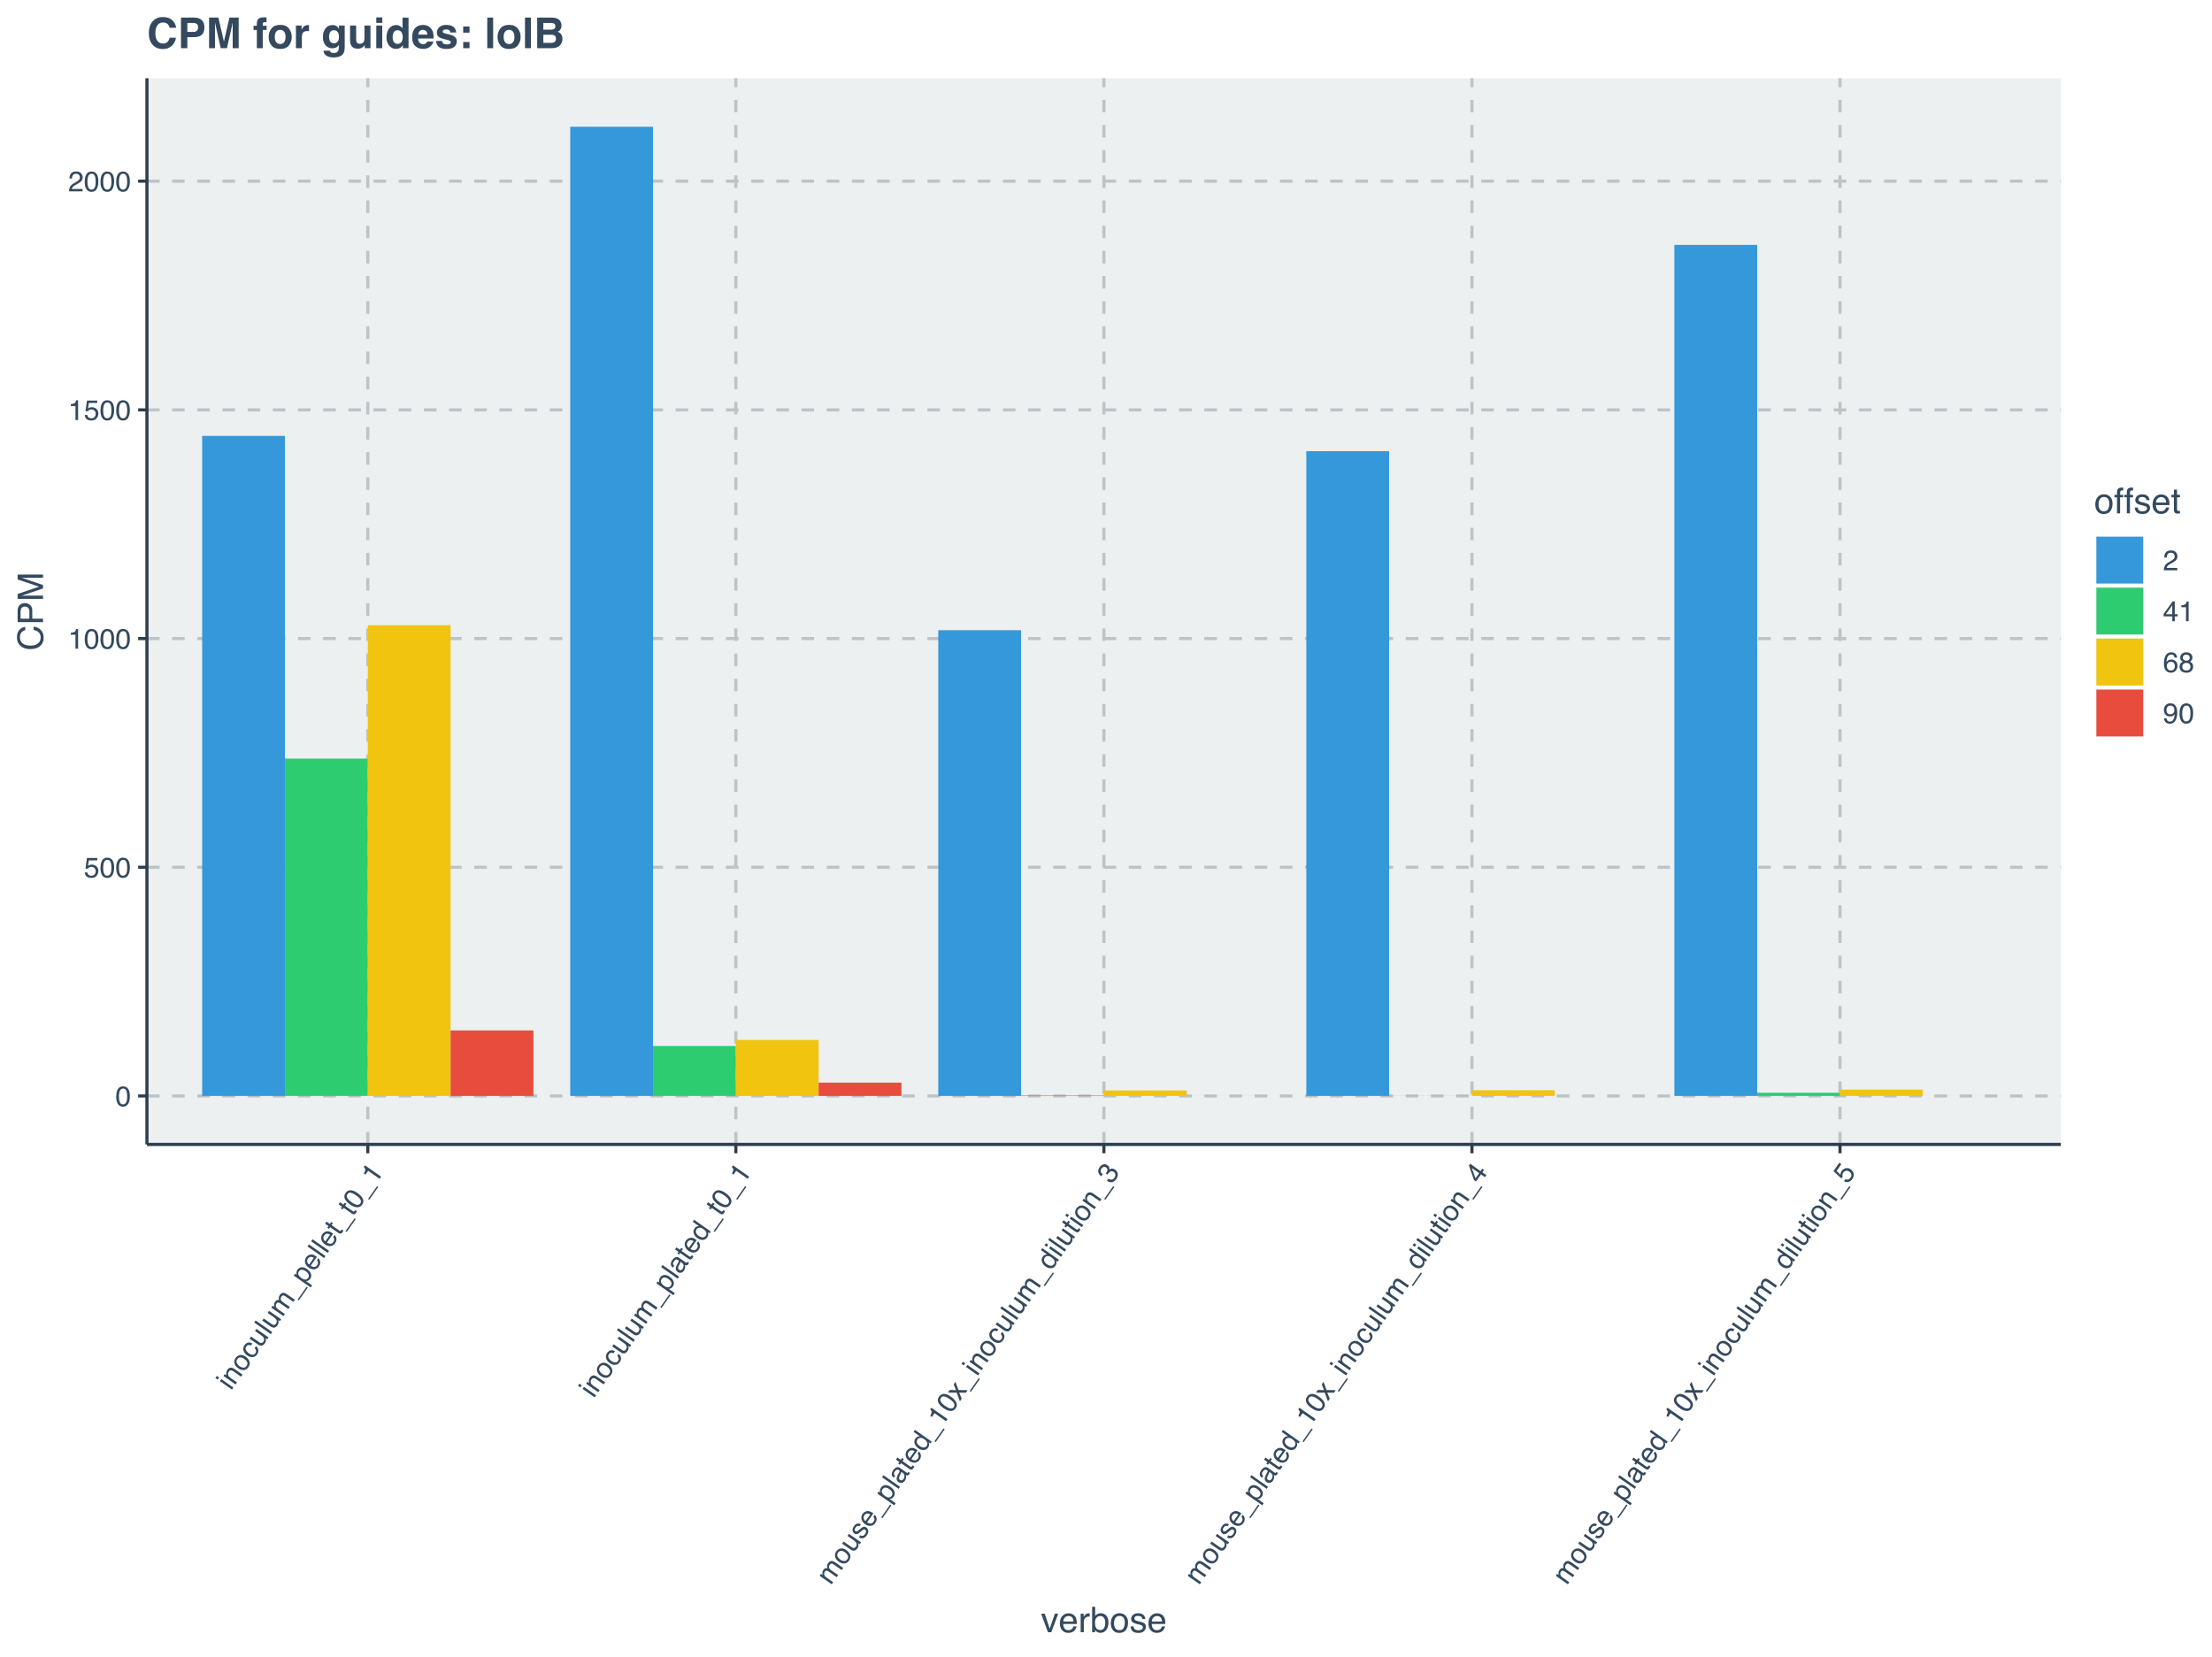 <?xml version="1.0" encoding="UTF-8"?>
<svg xmlns="http://www.w3.org/2000/svg" xmlns:xlink="http://www.w3.org/1999/xlink" width="750pt" height="562pt" viewBox="0 0 750 562" version="1.1">
<defs>
<g>
<symbol overflow="visible" id="glyph0-0">
<path style="stroke:none;" d="M 0.312 0 L 0.312 -6.875 L 5.766 -6.875 L 5.766 0 Z M 4.906 -0.859 L 4.906 -6.016 L 1.172 -6.016 L 1.172 -0.859 Z M 4.906 -0.859 "/>
</symbol>
<symbol overflow="visible" id="glyph0-1">
<path style="stroke:none;" d="M 2.594 -6.703 C 3.457 -6.703 4.086 -6.348 4.484 -5.641 C 4.773 -5.086 4.922 -4.328 4.922 -3.359 C 4.922 -2.453 4.785 -1.695 4.516 -1.094 C 4.129 -0.238 3.488 0.188 2.594 0.188 C 1.781 0.188 1.18 -0.16 0.797 -0.859 C 0.461 -1.453 0.297 -2.238 0.297 -3.219 C 0.297 -3.977 0.395 -4.633 0.594 -5.188 C 0.957 -6.195 1.625 -6.703 2.594 -6.703 Z M 2.578 -0.578 C 3.016 -0.578 3.363 -0.77 3.625 -1.156 C 3.883 -1.551 4.016 -2.273 4.016 -3.328 C 4.016 -4.086 3.922 -4.711 3.734 -5.203 C 3.547 -5.703 3.18 -5.953 2.641 -5.953 C 2.148 -5.953 1.789 -5.719 1.562 -5.25 C 1.332 -4.781 1.219 -4.094 1.219 -3.188 C 1.219 -2.5 1.289 -1.945 1.438 -1.531 C 1.656 -0.895 2.035 -0.578 2.578 -0.578 Z M 2.578 -0.578 "/>
</symbol>
<symbol overflow="visible" id="glyph0-2">
<path style="stroke:none;" d="M 1.188 -1.703 C 1.238 -1.223 1.461 -0.895 1.859 -0.719 C 2.055 -0.625 2.285 -0.578 2.547 -0.578 C 3.047 -0.578 3.414 -0.734 3.656 -1.047 C 3.895 -1.367 4.016 -1.723 4.016 -2.109 C 4.016 -2.578 3.867 -2.938 3.578 -3.188 C 3.297 -3.445 2.957 -3.578 2.562 -3.578 C 2.27 -3.578 2.02 -3.52 1.812 -3.406 C 1.602 -3.289 1.426 -3.133 1.281 -2.938 L 0.547 -2.984 L 1.062 -6.594 L 4.547 -6.594 L 4.547 -5.781 L 1.703 -5.781 L 1.406 -3.922 C 1.562 -4.035 1.711 -4.125 1.859 -4.188 C 2.109 -4.289 2.395 -4.344 2.719 -4.344 C 3.332 -4.344 3.852 -4.141 4.281 -3.734 C 4.707 -3.336 4.922 -2.836 4.922 -2.234 C 4.922 -1.598 4.723 -1.035 4.328 -0.547 C 3.941 -0.066 3.32 0.172 2.469 0.172 C 1.914 0.172 1.43 0.02 1.016 -0.281 C 0.598 -0.594 0.363 -1.066 0.312 -1.703 Z M 1.188 -1.703 "/>
</symbol>
<symbol overflow="visible" id="glyph0-3">
<path style="stroke:none;" d="M 0.922 -4.75 L 0.922 -5.391 C 1.523 -5.453 1.945 -5.551 2.188 -5.688 C 2.426 -5.832 2.609 -6.164 2.734 -6.688 L 3.391 -6.688 L 3.391 0 L 2.5 0 L 2.5 -4.75 Z M 0.922 -4.75 "/>
</symbol>
<symbol overflow="visible" id="glyph0-4">
<path style="stroke:none;" d="M 0.297 0 C 0.328 -0.57 0.445 -1.07 0.656 -1.5 C 0.863 -1.938 1.27 -2.328 1.875 -2.672 L 2.766 -3.188 C 3.172 -3.426 3.457 -3.629 3.625 -3.797 C 3.875 -4.055 4 -4.352 4 -4.688 C 4 -5.07 3.879 -5.379 3.641 -5.609 C 3.41 -5.836 3.102 -5.953 2.719 -5.953 C 2.133 -5.953 1.734 -5.734 1.516 -5.297 C 1.398 -5.066 1.336 -4.742 1.328 -4.328 L 0.469 -4.328 C 0.477 -4.91 0.582 -5.383 0.781 -5.75 C 1.145 -6.406 1.789 -6.734 2.719 -6.734 C 3.488 -6.734 4.051 -6.523 4.406 -6.109 C 4.758 -5.691 4.938 -5.227 4.938 -4.719 C 4.938 -4.188 4.75 -3.727 4.375 -3.344 C 4.156 -3.125 3.758 -2.852 3.188 -2.531 L 2.547 -2.188 C 2.242 -2.02 2.004 -1.859 1.828 -1.703 C 1.516 -1.43 1.316 -1.129 1.234 -0.797 L 4.906 -0.797 L 4.906 0 Z M 0.297 0 "/>
</symbol>
<symbol overflow="visible" id="glyph0-5">
<path style="stroke:none;" d="M 3.172 -2.375 L 3.172 -5.422 L 1.016 -2.375 Z M 3.188 0 L 3.188 -1.641 L 0.25 -1.641 L 0.25 -2.469 L 3.312 -6.734 L 4.031 -6.734 L 4.031 -2.375 L 5.016 -2.375 L 5.016 -1.641 L 4.031 -1.641 L 4.031 0 Z M 3.188 0 "/>
</symbol>
<symbol overflow="visible" id="glyph0-6">
<path style="stroke:none;" d="M 2.812 -6.734 C 3.562 -6.734 4.082 -6.535 4.375 -6.141 C 4.664 -5.754 4.812 -5.359 4.812 -4.953 L 3.984 -4.953 C 3.93 -5.211 3.852 -5.422 3.75 -5.578 C 3.539 -5.859 3.227 -6 2.812 -6 C 2.344 -6 1.969 -5.781 1.688 -5.344 C 1.414 -4.906 1.266 -4.281 1.234 -3.469 C 1.422 -3.75 1.664 -3.961 1.969 -4.109 C 2.227 -4.234 2.523 -4.297 2.859 -4.297 C 3.422 -4.297 3.91 -4.113 4.328 -3.75 C 4.742 -3.395 4.953 -2.863 4.953 -2.156 C 4.953 -1.539 4.754 -1 4.359 -0.531 C 3.961 -0.062 3.398 0.172 2.672 0.172 C 2.047 0.172 1.504 -0.062 1.047 -0.531 C 0.586 -1.008 0.359 -1.816 0.359 -2.953 C 0.359 -3.785 0.461 -4.488 0.672 -5.062 C 1.055 -6.176 1.77 -6.734 2.812 -6.734 Z M 2.75 -0.578 C 3.188 -0.578 3.516 -0.723 3.734 -1.016 C 3.961 -1.316 4.078 -1.672 4.078 -2.078 C 4.078 -2.422 3.977 -2.75 3.781 -3.062 C 3.582 -3.375 3.223 -3.531 2.703 -3.531 C 2.336 -3.531 2.02 -3.41 1.75 -3.172 C 1.477 -2.93 1.344 -2.566 1.344 -2.078 C 1.344 -1.648 1.461 -1.289 1.703 -1 C 1.953 -0.719 2.301 -0.578 2.75 -0.578 Z M 2.75 -0.578 "/>
</symbol>
<symbol overflow="visible" id="glyph0-7">
<path style="stroke:none;" d="M 2.609 -3.891 C 2.984 -3.891 3.273 -3.992 3.484 -4.203 C 3.691 -4.41 3.797 -4.66 3.797 -4.953 C 3.797 -5.203 3.691 -5.43 3.484 -5.641 C 3.285 -5.848 2.984 -5.953 2.578 -5.953 C 2.172 -5.953 1.875 -5.848 1.688 -5.641 C 1.508 -5.43 1.422 -5.188 1.422 -4.906 C 1.422 -4.594 1.535 -4.344 1.766 -4.156 C 2.004 -3.977 2.285 -3.891 2.609 -3.891 Z M 2.656 -0.578 C 3.051 -0.578 3.375 -0.68 3.625 -0.891 C 3.883 -1.098 4.016 -1.414 4.016 -1.844 C 4.016 -2.27 3.879 -2.594 3.609 -2.812 C 3.348 -3.039 3.008 -3.156 2.594 -3.156 C 2.195 -3.156 1.867 -3.039 1.609 -2.812 C 1.359 -2.582 1.234 -2.266 1.234 -1.859 C 1.234 -1.516 1.348 -1.211 1.578 -0.953 C 1.816 -0.703 2.176 -0.578 2.656 -0.578 Z M 1.469 -3.578 C 1.227 -3.672 1.039 -3.785 0.906 -3.922 C 0.664 -4.172 0.547 -4.5 0.547 -4.906 C 0.547 -5.406 0.723 -5.832 1.078 -6.188 C 1.441 -6.551 1.957 -6.734 2.625 -6.734 C 3.27 -6.734 3.773 -6.562 4.141 -6.219 C 4.504 -5.875 4.688 -5.477 4.688 -5.031 C 4.688 -4.613 4.582 -4.273 4.375 -4.016 C 4.25 -3.867 4.062 -3.723 3.812 -3.578 C 4.094 -3.453 4.312 -3.305 4.469 -3.141 C 4.77 -2.828 4.922 -2.422 4.922 -1.922 C 4.922 -1.336 4.723 -0.836 4.328 -0.422 C 3.93 -0.016 3.367 0.188 2.641 0.188 C 1.984 0.188 1.43 0.008 0.984 -0.344 C 0.535 -0.695 0.312 -1.211 0.312 -1.891 C 0.312 -2.285 0.406 -2.625 0.594 -2.906 C 0.789 -3.195 1.082 -3.422 1.469 -3.578 Z M 1.469 -3.578 "/>
</symbol>
<symbol overflow="visible" id="glyph0-8">
<path style="stroke:none;" d="M 1.281 -1.625 C 1.301 -1.156 1.477 -0.832 1.812 -0.656 C 1.988 -0.562 2.18 -0.516 2.391 -0.516 C 2.797 -0.516 3.141 -0.68 3.422 -1.016 C 3.703 -1.348 3.906 -2.031 4.031 -3.062 C 3.844 -2.77 3.609 -2.562 3.328 -2.438 C 3.055 -2.32 2.758 -2.266 2.438 -2.266 C 1.789 -2.266 1.281 -2.461 0.906 -2.859 C 0.531 -3.266 0.344 -3.785 0.344 -4.422 C 0.344 -5.023 0.523 -5.555 0.891 -6.016 C 1.266 -6.484 1.816 -6.719 2.547 -6.719 C 3.523 -6.719 4.195 -6.273 4.562 -5.391 C 4.77 -4.91 4.875 -4.305 4.875 -3.578 C 4.875 -2.754 4.75 -2.023 4.5 -1.391 C 4.094 -0.336 3.398 0.188 2.422 0.188 C 1.766 0.188 1.266 0.016 0.922 -0.328 C 0.586 -0.672 0.422 -1.102 0.422 -1.625 Z M 2.547 -3 C 2.879 -3 3.188 -3.109 3.469 -3.328 C 3.75 -3.547 3.891 -3.93 3.891 -4.484 C 3.891 -4.973 3.766 -5.336 3.516 -5.578 C 3.266 -5.828 2.945 -5.953 2.562 -5.953 C 2.145 -5.953 1.816 -5.812 1.578 -5.531 C 1.336 -5.258 1.219 -4.891 1.219 -4.422 C 1.219 -3.984 1.32 -3.633 1.531 -3.375 C 1.75 -3.125 2.086 -3 2.547 -3 Z M 2.547 -3 "/>
</symbol>
<symbol overflow="visible" id="glyph1-0">
<path style="stroke:none;" d="M 0.172 -0.25 L -5.453 -4.188 L -2.312 -8.656 L 3.312 -4.719 Z M 2.109 -4.516 L -2.109 -7.469 L -4.25 -4.406 L -0.031 -1.453 Z M 2.109 -4.516 "/>
</symbol>
<symbol overflow="visible" id="glyph1-1">
<path style="stroke:none;" d="M -3.734 -3.391 L -3.25 -4.078 L 0.844 -1.203 L 0.359 -0.516 Z M -5.266 -4.453 L -4.781 -5.141 L -4 -4.594 L -4.484 -3.906 Z M -5.266 -4.453 "/>
</symbol>
<symbol overflow="visible" id="glyph1-2">
<path style="stroke:none;" d="M -3.75 -3.391 L -3.297 -4.047 L -2.719 -3.641 C -2.82 -3.992 -2.848 -4.316 -2.797 -4.609 C -2.742 -4.898 -2.629 -5.18 -2.453 -5.453 C -2.047 -6.023 -1.566 -6.273 -1.016 -6.203 C -0.711 -6.16 -0.352 -5.992 0.062 -5.703 L 2.703 -3.859 L 2.203 -3.156 L -0.375 -4.969 C -0.633 -5.145 -0.863 -5.25 -1.062 -5.281 C -1.406 -5.344 -1.688 -5.211 -1.906 -4.891 C -2.031 -4.723 -2.113 -4.57 -2.156 -4.438 C -2.219 -4.207 -2.219 -3.961 -2.156 -3.703 C -2.102 -3.504 -2.016 -3.336 -1.891 -3.203 C -1.773 -3.066 -1.582 -2.898 -1.312 -2.703 L 0.844 -1.203 L 0.359 -0.516 Z M -2.719 -5.078 Z M -2.719 -5.078 "/>
</symbol>
<symbol overflow="visible" id="glyph1-3">
<path style="stroke:none;" d="M 1.047 -2.453 C 1.367 -2.91 1.414 -3.348 1.188 -3.766 C 0.969 -4.18 0.645 -4.535 0.219 -4.828 C -0.164 -5.098 -0.523 -5.254 -0.859 -5.297 C -1.367 -5.359 -1.789 -5.156 -2.125 -4.688 C -2.414 -4.258 -2.469 -3.836 -2.281 -3.422 C -2.094 -3.004 -1.77 -2.633 -1.312 -2.312 C -0.875 -2.008 -0.441 -1.852 -0.016 -1.844 C 0.398 -1.832 0.754 -2.035 1.047 -2.453 Z M -2.703 -5.109 C -2.336 -5.641 -1.848 -5.969 -1.234 -6.094 C -0.629 -6.219 0.016 -6.039 0.703 -5.562 C 1.359 -5.102 1.789 -4.555 2 -3.922 C 2.207 -3.285 2.078 -2.633 1.609 -1.969 C 1.211 -1.406 0.703 -1.094 0.078 -1.031 C -0.535 -0.969 -1.164 -1.16 -1.812 -1.609 C -2.5 -2.086 -2.922 -2.645 -3.078 -3.281 C -3.242 -3.914 -3.117 -4.523 -2.703 -5.109 Z M -2.703 -5.094 Z M -2.703 -5.094 "/>
</symbol>
<symbol overflow="visible" id="glyph1-4">
<path style="stroke:none;" d="M -2.766 -5.047 C -2.43 -5.516 -2.051 -5.812 -1.625 -5.938 C -1.207 -6.07 -0.695 -5.977 -0.094 -5.656 L -0.562 -4.984 C -0.852 -5.109 -1.133 -5.16 -1.406 -5.141 C -1.676 -5.117 -1.926 -4.945 -2.156 -4.625 C -2.457 -4.188 -2.457 -3.723 -2.156 -3.234 C -1.969 -2.898 -1.672 -2.594 -1.266 -2.312 C -0.848 -2.02 -0.438 -1.863 -0.031 -1.844 C 0.375 -1.82 0.707 -2 0.969 -2.375 C 1.164 -2.656 1.234 -2.941 1.172 -3.234 C 1.117 -3.535 0.961 -3.82 0.703 -4.094 L 1.172 -4.766 C 1.66 -4.316 1.922 -3.848 1.953 -3.359 C 1.992 -2.879 1.844 -2.398 1.5 -1.922 C 1.125 -1.379 0.629 -1.086 0.016 -1.047 C -0.598 -1.004 -1.203 -1.188 -1.797 -1.594 C -2.504 -2.094 -2.938 -2.656 -3.094 -3.281 C -3.25 -3.914 -3.141 -4.504 -2.766 -5.047 Z M -2.812 -4.938 Z M -2.812 -4.938 "/>
</symbol>
<symbol overflow="visible" id="glyph1-5">
<path style="stroke:none;" d="M -3.266 -4.078 L -0.531 -2.172 C -0.32 -2.023 -0.133 -1.938 0.031 -1.906 C 0.375 -1.852 0.66 -1.992 0.891 -2.328 C 1.223 -2.805 1.238 -3.285 0.938 -3.766 C 0.77 -4.023 0.484 -4.289 0.078 -4.562 L -1.938 -5.984 L -1.453 -6.672 L 2.656 -3.797 L 2.203 -3.156 L 1.609 -3.578 C 1.691 -3.379 1.742 -3.172 1.766 -2.953 C 1.785 -2.547 1.664 -2.156 1.406 -1.781 C 1 -1.195 0.531 -0.938 0 -1 C -0.301 -1.031 -0.625 -1.164 -0.969 -1.406 L -3.766 -3.359 Z M -2.703 -5.109 Z M -2.703 -5.109 "/>
</symbol>
<symbol overflow="visible" id="glyph1-6">
<path style="stroke:none;" d="M -5.25 -4.469 L -4.781 -5.156 L 0.844 -1.219 L 0.375 -0.531 Z M -5.25 -4.469 "/>
</symbol>
<symbol overflow="visible" id="glyph1-7">
<path style="stroke:none;" d="M -3.75 -3.391 L -3.281 -4.062 L -2.703 -3.656 C -2.785 -3.957 -2.828 -4.211 -2.828 -4.422 C -2.828 -4.742 -2.723 -5.051 -2.516 -5.344 C -2.285 -5.676 -2.02 -5.883 -1.719 -5.969 C -1.551 -6.008 -1.348 -6.016 -1.109 -5.984 C -1.211 -6.297 -1.242 -6.594 -1.203 -6.875 C -1.16 -7.156 -1.051 -7.426 -0.875 -7.688 C -0.488 -8.238 -0.031 -8.477 0.5 -8.406 C 0.801 -8.363 1.133 -8.219 1.5 -7.969 L 4.234 -6.047 L 3.734 -5.328 L 0.875 -7.328 C 0.602 -7.516 0.363 -7.57 0.156 -7.5 C -0.039 -7.438 -0.211 -7.305 -0.359 -7.109 C -0.535 -6.836 -0.602 -6.539 -0.562 -6.219 C -0.52 -5.906 -0.285 -5.598 0.141 -5.297 L 2.531 -3.625 L 2.047 -2.922 L -0.641 -4.797 C -0.91 -4.992 -1.141 -5.098 -1.328 -5.109 C -1.586 -5.148 -1.816 -5.031 -2.016 -4.75 C -2.191 -4.488 -2.254 -4.176 -2.203 -3.812 C -2.148 -3.457 -1.859 -3.098 -1.328 -2.734 L 0.844 -1.203 L 0.359 -0.516 Z M -3.75 -3.391 "/>
</symbol>
<symbol overflow="visible" id="glyph1-8">
<path style="stroke:none;" d="M 0.984 0.688 L 0.594 0.406 L 3.656 -3.953 L 4.047 -3.672 Z M 0.984 0.688 "/>
</symbol>
<symbol overflow="visible" id="glyph1-9">
<path style="stroke:none;" d="M 1.109 -2.562 C 1.336 -2.883 1.391 -3.242 1.266 -3.641 C 1.141 -4.047 0.812 -4.438 0.281 -4.812 C -0.051 -5.039 -0.363 -5.191 -0.656 -5.266 C -1.25 -5.41 -1.711 -5.242 -2.047 -4.766 C -2.379 -4.285 -2.363 -3.785 -2 -3.266 C -1.812 -2.992 -1.52 -2.719 -1.125 -2.438 C -0.812 -2.219 -0.508 -2.078 -0.219 -2.016 C 0.332 -1.898 0.773 -2.082 1.109 -2.562 Z M -3.781 -3.328 L -3.312 -4 L -2.766 -3.609 C -2.848 -3.867 -2.883 -4.117 -2.875 -4.359 C -2.852 -4.711 -2.738 -5.039 -2.531 -5.344 C -2.195 -5.812 -1.738 -6.082 -1.156 -6.156 C -0.582 -6.227 0.031 -6.031 0.688 -5.562 C 1.582 -4.938 2.062 -4.254 2.125 -3.516 C 2.164 -3.055 2.047 -2.629 1.766 -2.234 C 1.555 -1.93 1.305 -1.719 1.016 -1.594 C 0.859 -1.531 0.633 -1.488 0.344 -1.469 L 2.438 0 L 1.953 0.688 Z M -3.781 -3.328 "/>
</symbol>
<symbol overflow="visible" id="glyph1-10">
<path style="stroke:none;" d="M -2.656 -5.156 C -2.445 -5.445 -2.176 -5.68 -1.844 -5.859 C -1.508 -6.047 -1.191 -6.129 -0.891 -6.109 C -0.578 -6.109 -0.266 -6.035 0.047 -5.891 C 0.266 -5.797 0.582 -5.602 1 -5.312 L -1.125 -2.297 C -0.695 -2.016 -0.297 -1.879 0.078 -1.891 C 0.461 -1.898 0.789 -2.094 1.062 -2.469 C 1.32 -2.844 1.406 -3.219 1.312 -3.594 C 1.258 -3.812 1.156 -4.016 1 -4.203 L 1.484 -4.875 C 1.629 -4.75 1.754 -4.57 1.859 -4.344 C 1.973 -4.113 2.051 -3.895 2.094 -3.688 C 2.145 -3.332 2.102 -2.973 1.969 -2.609 C 1.875 -2.422 1.758 -2.223 1.625 -2.016 C 1.258 -1.504 0.77 -1.203 0.156 -1.109 C -0.457 -1.016 -1.098 -1.195 -1.766 -1.656 C -2.43 -2.125 -2.844 -2.68 -3 -3.328 C -3.164 -3.973 -3.051 -4.582 -2.656 -5.156 Z M -0.047 -4.984 C -0.367 -5.172 -0.656 -5.273 -0.906 -5.297 C -1.375 -5.336 -1.758 -5.133 -2.062 -4.688 C -2.289 -4.375 -2.367 -4.031 -2.297 -3.656 C -2.223 -3.281 -2.008 -2.961 -1.656 -2.703 Z M -2.703 -5.109 Z M -2.703 -5.109 "/>
</symbol>
<symbol overflow="visible" id="glyph1-11">
<path style="stroke:none;" d="M -4.812 -4.328 L -4.328 -5.031 L -3.172 -4.219 L -2.719 -4.875 L -2.156 -4.484 L -2.609 -3.828 L 0.078 -1.938 C 0.211 -1.844 0.344 -1.828 0.469 -1.891 C 0.539 -1.93 0.617 -2.008 0.703 -2.125 C 0.723 -2.156 0.742 -2.191 0.766 -2.234 C 0.797 -2.273 0.82 -2.328 0.844 -2.391 L 1.391 -2 C 1.359 -1.895 1.316 -1.797 1.266 -1.703 C 1.223 -1.617 1.164 -1.523 1.094 -1.422 C 0.863 -1.098 0.625 -0.938 0.375 -0.938 C 0.133 -0.945 -0.109 -1.039 -0.359 -1.219 L -3.094 -3.125 L -3.484 -2.578 L -4.047 -2.969 L -3.656 -3.516 Z M -4.812 -4.328 "/>
</symbol>
<symbol overflow="visible" id="glyph1-12">
<path style="stroke:none;" d="M -4 -5.969 C -3.5 -6.676 -2.848 -6.988 -2.047 -6.906 C -1.422 -6.832 -0.711 -6.516 0.078 -5.953 C 0.816 -5.43 1.359 -4.891 1.703 -4.328 C 2.18 -3.516 2.16 -2.742 1.641 -2.016 C 1.172 -1.348 0.539 -1.062 -0.25 -1.156 C -0.926 -1.219 -1.664 -1.531 -2.469 -2.094 C -3.094 -2.531 -3.57 -2.984 -3.906 -3.453 C -4.52 -4.336 -4.551 -5.176 -4 -5.969 Z M 1.016 -2.438 C 1.266 -2.801 1.301 -3.203 1.125 -3.641 C 0.945 -4.078 0.43 -4.598 -0.422 -5.203 C -1.047 -5.641 -1.613 -5.922 -2.125 -6.047 C -2.633 -6.18 -3.047 -6.023 -3.359 -5.578 C -3.641 -5.18 -3.648 -4.754 -3.391 -4.297 C -3.141 -3.836 -2.645 -3.348 -1.906 -2.828 C -1.344 -2.43 -0.848 -2.172 -0.422 -2.047 C 0.223 -1.867 0.703 -2 1.016 -2.438 Z M 1.016 -2.438 "/>
</symbol>
<symbol overflow="visible" id="glyph1-13">
<path style="stroke:none;" d="M -3.359 -3.469 L -3.891 -3.844 C -3.598 -4.375 -3.441 -4.781 -3.422 -5.062 C -3.398 -5.344 -3.566 -5.676 -3.922 -6.062 L -3.547 -6.609 L 1.938 -2.781 L 1.438 -2.047 L -2.453 -4.766 Z M -3.359 -3.469 "/>
</symbol>
<symbol overflow="visible" id="glyph1-14">
<path style="stroke:none;" d="M -0.375 -1.797 C -0.176 -1.66 0.031 -1.625 0.25 -1.688 C 0.469 -1.75 0.648 -1.883 0.797 -2.094 C 0.961 -2.332 1.07 -2.609 1.125 -2.922 C 1.207 -3.43 1.035 -3.836 0.609 -4.141 L 0.047 -4.516 C 0.035 -4.398 0.004 -4.258 -0.047 -4.094 C -0.098 -3.938 -0.16 -3.789 -0.234 -3.656 L -0.484 -3.203 C -0.629 -2.93 -0.703 -2.707 -0.703 -2.531 C -0.742 -2.227 -0.633 -1.984 -0.375 -1.797 Z M -0.594 -4.469 C -0.5 -4.625 -0.488 -4.77 -0.562 -4.906 C -0.602 -4.977 -0.68 -5.055 -0.797 -5.141 C -1.023 -5.305 -1.254 -5.344 -1.484 -5.25 C -1.711 -5.156 -1.938 -4.945 -2.156 -4.625 C -2.406 -4.27 -2.488 -3.953 -2.406 -3.672 C -2.352 -3.504 -2.234 -3.336 -2.047 -3.172 L -2.484 -2.531 C -2.973 -2.895 -3.207 -3.305 -3.188 -3.766 C -3.164 -4.223 -3.008 -4.656 -2.719 -5.062 C -2.383 -5.551 -2.016 -5.879 -1.609 -6.047 C -1.223 -6.223 -0.836 -6.176 -0.453 -5.906 L 1.922 -4.25 C 1.992 -4.195 2.062 -4.172 2.125 -4.172 C 2.188 -4.172 2.25 -4.219 2.312 -4.312 C 2.332 -4.332 2.352 -4.363 2.375 -4.406 C 2.406 -4.445 2.43 -4.492 2.453 -4.547 L 2.953 -4.188 C 2.91 -4.062 2.875 -3.969 2.844 -3.906 C 2.82 -3.844 2.773 -3.758 2.703 -3.656 C 2.535 -3.414 2.328 -3.305 2.078 -3.328 C 1.953 -3.328 1.797 -3.375 1.609 -3.469 C 1.703 -3.195 1.723 -2.883 1.672 -2.531 C 1.617 -2.176 1.484 -1.836 1.266 -1.516 C 0.992 -1.129 0.66 -0.895 0.266 -0.812 C -0.129 -0.738 -0.504 -0.82 -0.859 -1.062 C -1.242 -1.332 -1.457 -1.66 -1.5 -2.047 C -1.539 -2.43 -1.453 -2.836 -1.234 -3.266 Z M -2.703 -5.094 Z M -2.703 -5.094 "/>
</symbol>
<symbol overflow="visible" id="glyph1-15">
<path style="stroke:none;" d="M -1.359 -2.359 C -0.91 -2.047 -0.469 -1.879 -0.031 -1.859 C 0.395 -1.848 0.75 -2.047 1.031 -2.453 C 1.25 -2.766 1.297 -3.117 1.172 -3.516 C 1.047 -3.91 0.727 -4.289 0.219 -4.656 C -0.301 -5.02 -0.758 -5.18 -1.156 -5.141 C -1.562 -5.109 -1.875 -4.938 -2.094 -4.625 C -2.344 -4.281 -2.41 -3.906 -2.297 -3.5 C -2.18 -3.094 -1.867 -2.711 -1.359 -2.359 Z M -2.797 -4.922 C -2.578 -5.234 -2.328 -5.445 -2.047 -5.562 C -1.879 -5.625 -1.645 -5.672 -1.344 -5.703 L -3.422 -7.156 L -2.953 -7.828 L 2.703 -3.859 L 2.266 -3.234 L 1.688 -3.641 C 1.832 -3.305 1.879 -2.988 1.828 -2.688 C 1.785 -2.383 1.664 -2.094 1.469 -1.812 C 1.145 -1.352 0.676 -1.086 0.062 -1.016 C -0.551 -0.953 -1.176 -1.145 -1.812 -1.594 C -2.406 -2.008 -2.816 -2.523 -3.047 -3.141 C -3.285 -3.754 -3.203 -4.348 -2.797 -4.922 Z M -2.797 -4.922 "/>
</symbol>
<symbol overflow="visible" id="glyph1-16">
<path style="stroke:none;" d="M -0.656 -1.828 C -0.414 -1.68 -0.191 -1.613 0.016 -1.625 C 0.359 -1.645 0.676 -1.867 0.969 -2.297 C 1.156 -2.547 1.258 -2.805 1.281 -3.078 C 1.301 -3.348 1.191 -3.566 0.953 -3.734 C 0.773 -3.848 0.586 -3.863 0.391 -3.781 C 0.266 -3.727 0.066 -3.578 -0.203 -3.328 L -0.734 -2.891 C -1.055 -2.586 -1.332 -2.395 -1.562 -2.312 C -1.957 -2.145 -2.32 -2.18 -2.656 -2.422 C -3.039 -2.691 -3.254 -3.047 -3.297 -3.484 C -3.336 -3.93 -3.191 -4.395 -2.859 -4.875 C -2.43 -5.488 -1.941 -5.812 -1.391 -5.844 C -1.035 -5.844 -0.734 -5.742 -0.484 -5.547 L -0.938 -4.906 C -1.094 -5.008 -1.273 -5.051 -1.484 -5.031 C -1.766 -5 -2.039 -4.789 -2.312 -4.406 C -2.5 -4.133 -2.586 -3.898 -2.578 -3.703 C -2.578 -3.504 -2.492 -3.348 -2.328 -3.234 C -2.148 -3.109 -1.945 -3.094 -1.719 -3.188 C -1.582 -3.25 -1.422 -3.363 -1.234 -3.531 L -0.812 -3.891 C -0.332 -4.316 0.02 -4.57 0.25 -4.656 C 0.613 -4.801 0.984 -4.738 1.359 -4.469 C 1.723 -4.219 1.941 -3.859 2.016 -3.391 C 2.086 -2.93 1.926 -2.414 1.531 -1.844 C 1.102 -1.238 0.66 -0.906 0.203 -0.844 C -0.242 -0.781 -0.688 -0.883 -1.125 -1.156 Z M -2.844 -4.891 Z M -2.844 -4.891 "/>
</symbol>
<symbol overflow="visible" id="glyph1-17">
<path style="stroke:none;" d="M -4.031 -2.984 L -3.406 -3.891 L -1.281 -3.812 L -2.078 -5.781 L -1.469 -6.625 L -0.453 -3.859 L 2.672 -3.812 L 2.047 -2.938 L -0.219 -2.984 L 0.641 -0.922 L 0.031 -0.031 L -1.062 -2.969 Z M -4.031 -2.984 "/>
</symbol>
<symbol overflow="visible" id="glyph1-18">
<path style="stroke:none;" d="M 1.578 -1.922 C 1.129 -1.273 0.625 -0.93 0.062 -0.891 C -0.5 -0.848 -1.035 -1.008 -1.547 -1.375 L -1.047 -2.094 C -0.672 -1.875 -0.363 -1.758 -0.125 -1.75 C 0.289 -1.719 0.66 -1.938 0.984 -2.406 C 1.242 -2.77 1.348 -3.133 1.297 -3.5 C 1.254 -3.863 1.082 -4.148 0.781 -4.359 C 0.395 -4.617 0.047 -4.68 -0.266 -4.547 C -0.578 -4.422 -0.879 -4.156 -1.172 -3.75 C -1.203 -3.707 -1.227 -3.66 -1.25 -3.609 C -1.281 -3.566 -1.312 -3.52 -1.344 -3.469 L -1.969 -3.891 C -1.914 -3.961 -1.867 -4.02 -1.828 -4.062 C -1.785 -4.113 -1.742 -4.16 -1.703 -4.203 C -1.523 -4.473 -1.422 -4.719 -1.391 -4.938 C -1.328 -5.32 -1.477 -5.645 -1.844 -5.906 C -2.113 -6.094 -2.391 -6.145 -2.672 -6.062 C -2.961 -5.977 -3.203 -5.805 -3.391 -5.547 C -3.711 -5.086 -3.781 -4.66 -3.594 -4.266 C -3.488 -4.047 -3.285 -3.82 -2.984 -3.594 L -3.469 -2.891 C -3.875 -3.18 -4.16 -3.516 -4.328 -3.891 C -4.641 -4.535 -4.551 -5.211 -4.062 -5.922 C -3.664 -6.473 -3.234 -6.812 -2.766 -6.938 C -2.305 -7.07 -1.844 -6.973 -1.375 -6.641 C -1.031 -6.398 -0.816 -6.125 -0.734 -5.812 C -0.691 -5.602 -0.695 -5.383 -0.75 -5.156 C -0.457 -5.395 -0.141 -5.516 0.203 -5.516 C 0.547 -5.516 0.879 -5.398 1.203 -5.172 C 1.723 -4.805 2.023 -4.332 2.109 -3.75 C 2.203 -3.176 2.023 -2.566 1.578 -1.922 Z M 1.578 -1.922 "/>
</symbol>
<symbol overflow="visible" id="glyph1-19">
<path style="stroke:none;" d="M -0.141 -3.953 L -2.625 -5.703 L -1.375 -2.188 Z M 1.828 -2.609 L 0.484 -3.547 L -1.203 -1.141 L -1.875 -1.625 L -3.609 -6.578 L -3.203 -7.156 L 0.359 -4.656 L 0.922 -5.469 L 1.531 -5.047 L 0.969 -4.234 L 2.312 -3.297 Z M 1.828 -2.609 "/>
</symbol>
<symbol overflow="visible" id="glyph1-20">
<path style="stroke:none;" d="M -0.703 -1.953 C -0.297 -1.711 0.094 -1.703 0.469 -1.922 C 0.664 -2.035 0.836 -2.203 0.984 -2.422 C 1.273 -2.828 1.359 -3.219 1.234 -3.594 C 1.109 -3.977 0.883 -4.281 0.562 -4.5 C 0.188 -4.77 -0.188 -4.859 -0.562 -4.766 C -0.938 -4.672 -1.238 -4.461 -1.469 -4.141 C -1.633 -3.898 -1.727 -3.664 -1.75 -3.438 C -1.781 -3.207 -1.754 -2.973 -1.672 -2.734 L -2.125 -2.172 L -4.797 -4.656 L -2.797 -7.5 L -2.125 -7.031 L -3.75 -4.703 L -2.406 -3.406 C -2.414 -3.594 -2.406 -3.766 -2.375 -3.922 C -2.312 -4.18 -2.188 -4.445 -2 -4.719 C -1.645 -5.219 -1.18 -5.523 -0.609 -5.641 C -0.035 -5.766 0.5 -5.656 1 -5.312 C 1.52 -4.945 1.863 -4.469 2.031 -3.875 C 2.207 -3.281 2.051 -2.629 1.562 -1.922 C 1.238 -1.473 0.832 -1.164 0.344 -1 C -0.145 -0.832 -0.664 -0.91 -1.219 -1.234 Z M -0.703 -1.953 "/>
</symbol>
<symbol overflow="visible" id="glyph2-0">
<path style="stroke:none;" d="M 0.391 0 L 0.391 -8.609 L 7.219 -8.609 L 7.219 0 Z M 6.141 -1.078 L 6.141 -7.531 L 1.469 -7.531 L 1.469 -1.078 Z M 6.141 -1.078 "/>
</symbol>
<symbol overflow="visible" id="glyph2-1">
<path style="stroke:none;" d="M 1.297 -6.281 L 2.969 -1.172 L 4.719 -6.281 L 5.875 -6.281 L 3.5 0 L 2.375 0 L 0.062 -6.281 Z M 1.297 -6.281 "/>
</symbol>
<symbol overflow="visible" id="glyph2-2">
<path style="stroke:none;" d="M 3.391 -6.422 C 3.836 -6.422 4.27 -6.316 4.688 -6.109 C 5.102 -5.898 5.422 -5.629 5.641 -5.297 C 5.848 -4.973 5.988 -4.602 6.062 -4.188 C 6.125 -3.895 6.156 -3.43 6.156 -2.797 L 1.547 -2.797 C 1.566 -2.16 1.719 -1.648 2 -1.266 C 2.281 -0.879 2.719 -0.688 3.312 -0.688 C 3.863 -0.688 4.301 -0.867 4.625 -1.234 C 4.812 -1.441 4.945 -1.688 5.031 -1.969 L 6.062 -1.969 C 6.039 -1.738 5.953 -1.484 5.797 -1.203 C 5.641 -0.922 5.469 -0.688 5.281 -0.5 C 4.957 -0.188 4.555 0.02 4.078 0.125 C 3.828 0.188 3.539 0.219 3.219 0.219 C 2.438 0.219 1.773 -0.062 1.234 -0.625 C 0.691 -1.195 0.422 -1.992 0.422 -3.016 C 0.422 -4.023 0.691 -4.844 1.234 -5.469 C 1.785 -6.102 2.504 -6.422 3.391 -6.422 Z M 5.062 -3.641 C 5.02 -4.098 4.922 -4.461 4.766 -4.734 C 4.484 -5.242 4.004 -5.5 3.328 -5.5 C 2.836 -5.5 2.426 -5.32 2.094 -4.969 C 1.77 -4.625 1.598 -4.18 1.578 -3.641 Z M 3.281 -6.422 Z M 3.281 -6.422 "/>
</symbol>
<symbol overflow="visible" id="glyph2-3">
<path style="stroke:none;" d="M 0.797 -6.281 L 1.812 -6.281 L 1.812 -5.188 C 1.883 -5.406 2.082 -5.664 2.406 -5.969 C 2.727 -6.27 3.098 -6.422 3.516 -6.422 C 3.535 -6.422 3.566 -6.414 3.609 -6.406 C 3.66 -6.406 3.742 -6.398 3.859 -6.391 L 3.859 -5.281 C 3.797 -5.289 3.738 -5.297 3.688 -5.297 C 3.633 -5.297 3.578 -5.297 3.516 -5.297 C 2.984 -5.297 2.57 -5.125 2.281 -4.781 C 2 -4.445 1.859 -4.055 1.859 -3.609 L 1.859 0 L 0.797 0 Z M 0.797 -6.281 "/>
</symbol>
<symbol overflow="visible" id="glyph2-4">
<path style="stroke:none;" d="M 0.688 -8.641 L 1.719 -8.641 L 1.719 -5.516 C 1.945 -5.816 2.223 -6.047 2.547 -6.203 C 2.867 -6.359 3.219 -6.438 3.594 -6.438 C 4.375 -6.438 5.004 -6.164 5.484 -5.625 C 5.973 -5.094 6.219 -4.305 6.219 -3.266 C 6.219 -2.266 5.977 -1.438 5.5 -0.781 C 5.02 -0.125 4.352 0.203 3.5 0.203 C 3.02 0.203 2.617 0.086 2.297 -0.141 C 2.098 -0.285 1.891 -0.504 1.672 -0.797 L 1.672 0 L 0.688 0 Z M 3.438 -0.734 C 4.008 -0.734 4.438 -0.957 4.719 -1.406 C 5 -1.863 5.141 -2.461 5.141 -3.203 C 5.141 -3.867 5 -4.414 4.719 -4.844 C 4.438 -5.281 4.02 -5.5 3.469 -5.5 C 2.988 -5.5 2.566 -5.32 2.203 -4.969 C 1.836 -4.613 1.656 -4.023 1.656 -3.203 C 1.656 -2.617 1.727 -2.141 1.875 -1.766 C 2.156 -1.078 2.676 -0.734 3.438 -0.734 Z M 3.438 -0.734 "/>
</symbol>
<symbol overflow="visible" id="glyph2-5">
<path style="stroke:none;" d="M 3.266 -0.688 C 3.961 -0.688 4.441 -0.945 4.703 -1.469 C 4.961 -2 5.094 -2.586 5.094 -3.234 C 5.094 -3.828 5 -4.305 4.812 -4.672 C 4.508 -5.242 4 -5.531 3.281 -5.531 C 2.633 -5.531 2.164 -5.285 1.875 -4.797 C 1.582 -4.305 1.438 -3.711 1.438 -3.016 C 1.438 -2.348 1.582 -1.789 1.875 -1.344 C 2.164 -0.906 2.629 -0.688 3.266 -0.688 Z M 3.312 -6.453 C 4.113 -6.453 4.789 -6.18 5.344 -5.641 C 5.906 -5.109 6.188 -4.316 6.188 -3.266 C 6.188 -2.254 5.941 -1.414 5.453 -0.75 C 4.961 -0.094 4.203 0.234 3.172 0.234 C 2.305 0.234 1.617 -0.055 1.109 -0.641 C 0.598 -1.234 0.344 -2.02 0.344 -3 C 0.344 -4.051 0.609 -4.891 1.141 -5.516 C 1.68 -6.141 2.406 -6.453 3.312 -6.453 Z M 3.266 -6.422 Z M 3.266 -6.422 "/>
</symbol>
<symbol overflow="visible" id="glyph2-6">
<path style="stroke:none;" d="M 1.406 -1.969 C 1.438 -1.613 1.523 -1.344 1.672 -1.156 C 1.93 -0.82 2.391 -0.656 3.047 -0.656 C 3.441 -0.656 3.785 -0.738 4.078 -0.906 C 4.379 -1.07 4.531 -1.332 4.531 -1.688 C 4.531 -1.957 4.41 -2.164 4.172 -2.312 C 4.016 -2.395 3.711 -2.492 3.266 -2.609 L 2.422 -2.812 C 1.891 -2.945 1.5 -3.098 1.25 -3.266 C 0.789 -3.547 0.562 -3.941 0.562 -4.453 C 0.562 -5.047 0.773 -5.523 1.203 -5.891 C 1.629 -6.254 2.207 -6.438 2.938 -6.438 C 3.875 -6.438 4.551 -6.16 4.969 -5.609 C 5.238 -5.254 5.367 -4.875 5.359 -4.469 L 4.359 -4.469 C 4.336 -4.707 4.254 -4.926 4.109 -5.125 C 3.867 -5.395 3.445 -5.531 2.844 -5.531 C 2.445 -5.531 2.145 -5.453 1.938 -5.297 C 1.738 -5.148 1.641 -4.953 1.641 -4.703 C 1.641 -4.43 1.773 -4.211 2.047 -4.047 C 2.203 -3.953 2.43 -3.867 2.734 -3.797 L 3.422 -3.625 C 4.18 -3.438 4.691 -3.258 4.953 -3.094 C 5.359 -2.82 5.562 -2.395 5.562 -1.812 C 5.562 -1.258 5.348 -0.781 4.922 -0.375 C 4.504 0.031 3.863 0.234 3 0.234 C 2.062 0.234 1.395 0.023 1 -0.391 C 0.613 -0.816 0.41 -1.344 0.391 -1.969 Z M 2.953 -6.422 Z M 2.953 -6.422 "/>
</symbol>
<symbol overflow="visible" id="glyph2-7">
<path style="stroke:none;" d="M 1.031 -7.234 C 1.051 -7.672 1.129 -7.988 1.266 -8.188 C 1.516 -8.551 1.988 -8.734 2.688 -8.734 C 2.758 -8.734 2.828 -8.727 2.891 -8.719 C 2.961 -8.719 3.047 -8.711 3.141 -8.703 L 3.141 -7.75 C 3.023 -7.758 2.941 -7.766 2.891 -7.766 C 2.848 -7.766 2.805 -7.766 2.766 -7.766 C 2.441 -7.766 2.25 -7.68 2.188 -7.516 C 2.125 -7.348 2.094 -6.926 2.094 -6.25 L 3.141 -6.25 L 3.141 -5.422 L 2.078 -5.422 L 2.078 0 L 1.031 0 L 1.031 -5.422 L 0.172 -5.422 L 0.172 -6.25 L 1.031 -6.25 Z M 1.031 -7.234 "/>
</symbol>
<symbol overflow="visible" id="glyph2-8">
<path style="stroke:none;" d="M 0.984 -8.031 L 2.047 -8.031 L 2.047 -6.281 L 3.047 -6.281 L 3.047 -5.422 L 2.047 -5.422 L 2.047 -1.312 C 2.047 -1.094 2.125 -0.945 2.281 -0.875 C 2.352 -0.832 2.488 -0.812 2.688 -0.812 C 2.738 -0.812 2.789 -0.812 2.844 -0.812 C 2.906 -0.82 2.973 -0.828 3.047 -0.828 L 3.047 0 C 2.93 0.031 2.805 0.051 2.672 0.062 C 2.547 0.082 2.406 0.094 2.25 0.094 C 1.758 0.094 1.426 -0.031 1.25 -0.281 C 1.07 -0.531 0.984 -0.859 0.984 -1.266 L 0.984 -5.422 L 0.141 -5.422 L 0.141 -6.281 L 0.984 -6.281 Z M 0.984 -8.031 "/>
</symbol>
<symbol overflow="visible" id="glyph3-0">
<path style="stroke:none;" d="M 0 -0.391 L -8.609 -0.391 L -8.609 -7.219 L 0 -7.219 Z M -1.078 -6.141 L -7.531 -6.141 L -7.531 -1.469 L -1.078 -1.469 Z M -1.078 -6.141 "/>
</symbol>
<symbol overflow="visible" id="glyph3-1">
<path style="stroke:none;" d="M -8.844 -4.547 C -8.844 -5.629 -8.555 -6.473 -7.984 -7.078 C -7.41 -7.68 -6.758 -8.016 -6.031 -8.078 L -6.031 -6.938 C -6.582 -6.812 -7.02 -6.555 -7.344 -6.172 C -7.664 -5.785 -7.828 -5.242 -7.828 -4.547 C -7.828 -3.703 -7.531 -3.02 -6.938 -2.5 C -6.344 -1.977 -5.43 -1.719 -4.203 -1.719 C -3.191 -1.719 -2.367 -1.953 -1.734 -2.422 C -1.109 -2.891 -0.797 -3.594 -0.797 -4.531 C -0.797 -5.383 -1.129 -6.039 -1.797 -6.5 C -2.141 -6.727 -2.598 -6.906 -3.172 -7.031 L -3.172 -8.156 C -2.266 -8.062 -1.504 -7.727 -0.891 -7.156 C -0.148 -6.469 0.219 -5.547 0.219 -4.391 C 0.219 -3.391 -0.082 -2.551 -0.688 -1.875 C -1.488 -0.977 -2.723 -0.531 -4.391 -0.531 C -5.66 -0.531 -6.703 -0.863 -7.516 -1.531 C -8.398 -2.258 -8.844 -3.266 -8.844 -4.547 Z M -8.844 -4.312 Z M -8.844 -4.312 "/>
</symbol>
<symbol overflow="visible" id="glyph3-2">
<path style="stroke:none;" d="M -8.609 -1.031 L -8.609 -4.906 C -8.609 -5.664 -8.391 -6.281 -7.953 -6.75 C -7.523 -7.219 -6.922 -7.453 -6.141 -7.453 C -5.473 -7.453 -4.891 -7.242 -4.391 -6.828 C -3.891 -6.41 -3.641 -5.77 -3.641 -4.906 L -3.641 -2.188 L 0 -2.188 L 0 -1.031 Z M -6.141 -6.281 C -6.766 -6.281 -7.191 -6.047 -7.422 -5.578 C -7.547 -5.316 -7.609 -4.961 -7.609 -4.516 L -7.609 -2.188 L -4.625 -2.188 L -4.625 -4.516 C -4.625 -5.035 -4.734 -5.457 -4.953 -5.781 C -5.18 -6.113 -5.578 -6.281 -6.141 -6.281 Z M -6.141 -6.281 "/>
</symbol>
<symbol overflow="visible" id="glyph3-3">
<path style="stroke:none;" d="M -8.609 -0.891 L -8.609 -2.562 L -1.328 -5.031 L -8.609 -7.484 L -8.609 -9.141 L 0 -9.141 L 0 -8.031 L -5.078 -8.031 C -5.254 -8.031 -5.547 -8.031 -5.953 -8.031 C -6.359 -8.039 -6.797 -8.047 -7.266 -8.047 L 0 -5.594 L 0 -4.438 L -7.266 -1.969 L -7 -1.969 C -6.789 -1.969 -6.469 -1.973 -6.031 -1.984 C -5.602 -1.992 -5.285 -2 -5.078 -2 L 0 -2 L 0 -0.891 Z M -8.609 -0.891 "/>
</symbol>
<symbol overflow="visible" id="glyph4-0">
<path style="stroke:none;" d="M 1.078 -10.375 L 9.438 -10.375 L 9.438 0 L 1.078 0 Z M 8.141 -1.297 L 8.141 -9.078 L 2.375 -9.078 L 2.375 -1.297 Z M 8.141 -1.297 "/>
</symbol>
<symbol overflow="visible" id="glyph4-1">
<path style="stroke:none;" d="M 8.406 -0.781 C 7.633 -0.07 6.645 0.281 5.438 0.281 C 3.945 0.281 2.773 -0.191 1.922 -1.141 C 1.066 -2.109 0.641 -3.426 0.641 -5.094 C 0.641 -6.906 1.129 -8.301 2.109 -9.281 C 2.953 -10.133 4.023 -10.562 5.328 -10.562 C 7.066 -10.562 8.344 -9.988 9.156 -8.844 C 9.594 -8.207 9.832 -7.566 9.875 -6.922 L 7.703 -6.922 C 7.555 -7.41 7.375 -7.785 7.156 -8.047 C 6.758 -8.492 6.176 -8.719 5.406 -8.719 C 4.625 -8.719 4.004 -8.398 3.547 -7.766 C 3.086 -7.129 2.859 -6.227 2.859 -5.062 C 2.859 -3.895 3.098 -3.02 3.578 -2.438 C 4.066 -1.863 4.68 -1.578 5.422 -1.578 C 6.18 -1.578 6.758 -1.828 7.156 -2.328 C 7.375 -2.598 7.555 -3 7.703 -3.531 L 9.844 -3.531 C 9.656 -2.406 9.176 -1.488 8.406 -0.781 Z M 8.406 -0.781 "/>
</symbol>
<symbol overflow="visible" id="glyph4-2">
<path style="stroke:none;" d="M 5.5 -3.734 L 3.297 -3.734 L 3.297 0 L 1.141 0 L 1.141 -10.375 L 5.656 -10.375 C 6.695 -10.375 7.523 -10.102 8.141 -9.562 C 8.766 -9.031 9.078 -8.203 9.078 -7.078 C 9.078 -5.859 8.766 -4.992 8.141 -4.484 C 7.523 -3.984 6.645 -3.734 5.5 -3.734 Z M 6.516 -5.891 C 6.797 -6.141 6.938 -6.531 6.938 -7.062 C 6.938 -7.602 6.789 -7.988 6.5 -8.219 C 6.219 -8.445 5.82 -8.562 5.312 -8.562 L 3.297 -8.562 L 3.297 -5.516 L 5.312 -5.516 C 5.82 -5.516 6.223 -5.641 6.516 -5.891 Z M 6.516 -5.891 "/>
</symbol>
<symbol overflow="visible" id="glyph4-3">
<path style="stroke:none;" d="M 3.078 0 L 1.062 0 L 1.062 -10.375 L 4.219 -10.375 L 6.094 -2.219 L 7.969 -10.375 L 11.094 -10.375 L 11.094 0 L 9.062 0 L 9.062 -7.016 C 9.062 -7.211 9.062 -7.492 9.062 -7.859 C 9.07 -8.223 9.078 -8.504 9.078 -8.703 L 7.125 0 L 5.016 0 L 3.062 -8.703 C 3.062 -8.504 3.062 -8.223 3.062 -7.859 C 3.07 -7.492 3.078 -7.211 3.078 -7.016 Z M 3.078 0 "/>
</symbol>
<symbol overflow="visible" id="glyph4-4">
<path style="stroke:none;" d=""/>
</symbol>
<symbol overflow="visible" id="glyph4-5">
<path style="stroke:none;" d="M 4.531 -10.438 L 4.531 -8.797 C 4.414 -8.816 4.223 -8.828 3.953 -8.828 C 3.691 -8.836 3.508 -8.781 3.406 -8.656 C 3.312 -8.531 3.266 -8.395 3.266 -8.25 L 3.266 -7.594 L 4.578 -7.594 L 4.578 -6.188 L 3.266 -6.188 L 3.266 0 L 1.266 0 L 1.266 -6.188 L 0.141 -6.188 L 0.141 -7.594 L 1.25 -7.594 L 1.25 -8.094 C 1.25 -8.914 1.383 -9.477 1.656 -9.781 C 1.945 -10.238 2.648 -10.469 3.766 -10.469 C 3.891 -10.469 4.004 -10.461 4.109 -10.453 C 4.211 -10.453 4.352 -10.445 4.531 -10.438 Z M 4.531 -10.438 "/>
</symbol>
<symbol overflow="visible" id="glyph4-6">
<path style="stroke:none;" d="M 7.328 -6.703 C 7.973 -5.891 8.297 -4.926 8.297 -3.812 C 8.297 -2.688 7.973 -1.723 7.328 -0.922 C 6.68 -0.129 5.695 0.266 4.375 0.266 C 3.062 0.266 2.082 -0.129 1.438 -0.922 C 0.789 -1.723 0.469 -2.688 0.469 -3.812 C 0.469 -4.926 0.789 -5.883 1.438 -6.688 C 2.082 -7.5 3.062 -7.906 4.375 -7.906 C 5.695 -7.906 6.68 -7.504 7.328 -6.703 Z M 4.375 -6.219 C 3.789 -6.219 3.336 -6.008 3.016 -5.594 C 2.703 -5.176 2.547 -4.582 2.547 -3.812 C 2.547 -3.051 2.703 -2.457 3.016 -2.031 C 3.336 -1.613 3.789 -1.406 4.375 -1.406 C 4.957 -1.406 5.406 -1.613 5.719 -2.031 C 6.039 -2.457 6.203 -3.051 6.203 -3.812 C 6.203 -4.582 6.039 -5.176 5.719 -5.594 C 5.406 -6.008 4.957 -6.219 4.375 -6.219 Z M 4.375 -6.219 "/>
</symbol>
<symbol overflow="visible" id="glyph4-7">
<path style="stroke:none;" d="M 4.797 -5.812 C 3.984 -5.812 3.441 -5.551 3.172 -5.031 C 3.016 -4.738 2.938 -4.285 2.938 -3.672 L 2.938 0 L 0.922 0 L 0.922 -7.672 L 2.828 -7.672 L 2.828 -6.328 C 3.141 -6.836 3.41 -7.188 3.641 -7.375 C 4.016 -7.688 4.5 -7.844 5.094 -7.844 C 5.133 -7.844 5.164 -7.844 5.188 -7.844 C 5.219 -7.844 5.273 -7.844 5.359 -7.844 L 5.359 -5.781 C 5.234 -5.789 5.117 -5.797 5.016 -5.797 C 4.922 -5.805 4.848 -5.812 4.797 -5.812 Z M 4.797 -5.812 "/>
</symbol>
<symbol overflow="visible" id="glyph4-8">
<path style="stroke:none;" d="M 3.109 1.344 C 3.316 1.531 3.676 1.625 4.188 1.625 C 4.914 1.625 5.398 1.379 5.641 0.891 C 5.797 0.578 5.875 0.055 5.875 -0.672 L 5.875 -1.156 C 5.688 -0.832 5.484 -0.586 5.266 -0.422 C 4.859 -0.117 4.336 0.031 3.703 0.031 C 2.723 0.031 1.938 -0.312 1.344 -1 C 0.758 -1.695 0.469 -2.633 0.469 -3.812 C 0.469 -4.945 0.75 -5.898 1.312 -6.672 C 1.883 -7.453 2.691 -7.844 3.734 -7.844 C 4.117 -7.844 4.453 -7.785 4.734 -7.672 C 5.223 -7.473 5.617 -7.102 5.922 -6.562 L 5.922 -7.672 L 7.859 -7.672 L 7.859 -0.391 C 7.859 0.598 7.691 1.344 7.359 1.844 C 6.785 2.707 5.691 3.141 4.078 3.141 C 3.098 3.141 2.297 2.945 1.672 2.562 C 1.055 2.176 0.711 1.602 0.641 0.844 L 2.828 0.844 C 2.879 1.07 2.973 1.238 3.109 1.344 Z M 2.766 -2.609 C 3.035 -1.961 3.523 -1.641 4.234 -1.641 C 4.703 -1.641 5.098 -1.816 5.422 -2.172 C 5.742 -2.523 5.906 -3.094 5.906 -3.875 C 5.906 -4.594 5.75 -5.141 5.438 -5.516 C 5.133 -5.898 4.723 -6.094 4.203 -6.094 C 3.504 -6.094 3.02 -5.766 2.75 -5.109 C 2.613 -4.754 2.547 -4.32 2.547 -3.812 C 2.547 -3.363 2.617 -2.961 2.766 -2.609 Z M 2.766 -2.609 "/>
</symbol>
<symbol overflow="visible" id="glyph4-9">
<path style="stroke:none;" d="M 5.859 -1.078 C 5.836 -1.055 5.785 -0.988 5.703 -0.875 C 5.629 -0.758 5.539 -0.656 5.438 -0.562 C 5.125 -0.281 4.82 -0.086 4.531 0.016 C 4.238 0.117 3.895 0.172 3.5 0.172 C 2.363 0.172 1.598 -0.238 1.203 -1.062 C 0.984 -1.508 0.875 -2.172 0.875 -3.047 L 0.875 -7.672 L 2.938 -7.672 L 2.938 -3.047 C 2.938 -2.609 2.988 -2.281 3.094 -2.062 C 3.27 -1.676 3.629 -1.484 4.172 -1.484 C 4.848 -1.484 5.316 -1.758 5.578 -2.312 C 5.703 -2.602 5.766 -3 5.766 -3.5 L 5.766 -7.672 L 7.797 -7.672 L 7.797 0 L 5.859 0 Z M 5.859 -1.078 "/>
</symbol>
<symbol overflow="visible" id="glyph4-10">
<path style="stroke:none;" d="M 3 -7.672 L 3 0 L 0.969 0 L 0.969 -7.672 Z M 3 -10.438 L 3 -8.578 L 0.969 -8.578 L 0.969 -10.438 Z M 3 -10.438 "/>
</symbol>
<symbol overflow="visible" id="glyph4-11">
<path style="stroke:none;" d="M 7.906 -10.359 L 7.906 0 L 5.969 0 L 5.969 -1.062 C 5.676 -0.602 5.348 -0.27 4.984 -0.062 C 4.617 0.133 4.164 0.234 3.625 0.234 C 2.727 0.234 1.973 -0.125 1.359 -0.844 C 0.742 -1.57 0.438 -2.504 0.438 -3.641 C 0.438 -4.941 0.738 -5.969 1.344 -6.719 C 1.945 -7.469 2.754 -7.844 3.766 -7.844 C 4.223 -7.844 4.633 -7.738 5 -7.531 C 5.363 -7.332 5.656 -7.055 5.875 -6.703 L 5.875 -10.359 Z M 2.516 -3.781 C 2.516 -3.07 2.656 -2.508 2.938 -2.094 C 3.207 -1.664 3.629 -1.453 4.203 -1.453 C 4.766 -1.453 5.191 -1.66 5.484 -2.078 C 5.785 -2.504 5.938 -3.051 5.938 -3.719 C 5.938 -4.656 5.695 -5.328 5.219 -5.734 C 4.938 -5.973 4.602 -6.094 4.219 -6.094 C 3.625 -6.094 3.191 -5.867 2.922 -5.422 C 2.648 -4.984 2.516 -4.438 2.516 -3.781 Z M 2.516 -3.781 "/>
</symbol>
<symbol overflow="visible" id="glyph4-12">
<path style="stroke:none;" d="M 7.5 -2.25 C 7.445 -1.789 7.207 -1.328 6.781 -0.859 C 6.125 -0.117 5.207 0.25 4.031 0.25 C 3.051 0.25 2.188 -0.062 1.438 -0.688 C 0.695 -1.312 0.328 -2.332 0.328 -3.75 C 0.328 -5.082 0.66 -6.102 1.328 -6.812 C 2.004 -7.52 2.879 -7.875 3.953 -7.875 C 4.598 -7.875 5.176 -7.754 5.688 -7.516 C 6.195 -7.273 6.617 -6.895 6.953 -6.375 C 7.254 -5.926 7.445 -5.398 7.531 -4.797 C 7.582 -4.441 7.602 -3.938 7.594 -3.281 L 2.344 -3.281 C 2.375 -2.508 2.617 -1.969 3.078 -1.656 C 3.348 -1.469 3.68 -1.375 4.078 -1.375 C 4.484 -1.375 4.816 -1.488 5.078 -1.719 C 5.223 -1.844 5.348 -2.02 5.453 -2.25 Z M 5.516 -4.594 C 5.484 -5.125 5.32 -5.523 5.031 -5.797 C 4.738 -6.078 4.379 -6.219 3.953 -6.219 C 3.492 -6.219 3.133 -6.07 2.875 -5.781 C 2.625 -5.488 2.469 -5.094 2.406 -4.594 Z M 5.516 -4.594 "/>
</symbol>
<symbol overflow="visible" id="glyph4-13">
<path style="stroke:none;" d="M 6.219 -7.312 C 6.82 -6.926 7.164 -6.266 7.25 -5.328 L 5.25 -5.328 C 5.219 -5.586 5.145 -5.789 5.031 -5.938 C 4.812 -6.219 4.438 -6.359 3.906 -6.359 C 3.469 -6.359 3.156 -6.285 2.969 -6.141 C 2.781 -6.004 2.688 -5.848 2.688 -5.672 C 2.688 -5.441 2.785 -5.273 2.984 -5.172 C 3.18 -5.066 3.879 -4.879 5.078 -4.609 C 5.879 -4.422 6.477 -4.141 6.875 -3.766 C 7.27 -3.379 7.469 -2.898 7.469 -2.328 C 7.469 -1.566 7.18 -0.941 6.609 -0.453 C 6.047 0.023 5.176 0.266 4 0.266 C 2.789 0.266 1.898 0.008 1.328 -0.5 C 0.754 -1.008 0.469 -1.66 0.469 -2.453 L 2.5 -2.453 C 2.539 -2.086 2.629 -1.832 2.766 -1.688 C 3.016 -1.414 3.477 -1.281 4.156 -1.281 C 4.539 -1.281 4.848 -1.336 5.078 -1.453 C 5.316 -1.578 5.438 -1.754 5.438 -1.984 C 5.438 -2.211 5.344 -2.383 5.156 -2.5 C 4.969 -2.625 4.27 -2.828 3.062 -3.109 C 2.195 -3.328 1.586 -3.598 1.234 -3.922 C 0.879 -4.234 0.703 -4.691 0.703 -5.297 C 0.703 -6.004 0.977 -6.613 1.531 -7.125 C 2.082 -7.633 2.863 -7.891 3.875 -7.891 C 4.832 -7.891 5.613 -7.695 6.219 -7.312 Z M 6.219 -7.312 "/>
</symbol>
<symbol overflow="visible" id="glyph4-14">
<path style="stroke:none;" d="M 3.766 -2.094 L 3.766 0 L 1.625 0 L 1.625 -2.094 Z M 1.625 -5.266 L 1.625 -7.359 L 3.766 -7.359 L 3.766 -5.266 Z M 1.625 -5.266 "/>
</symbol>
<symbol overflow="visible" id="glyph4-15">
<path style="stroke:none;" d="M 0.984 -10.375 L 2.984 -10.375 L 2.984 0 L 0.984 0 Z M 0.984 -10.375 "/>
</symbol>
<symbol overflow="visible" id="glyph4-16">
<path style="stroke:none;" d="M 5.828 0 L 1.125 0 L 1.125 -10.375 L 6.172 -10.375 C 7.441 -10.352 8.344 -9.984 8.875 -9.266 C 9.188 -8.828 9.344 -8.301 9.344 -7.688 C 9.344 -7.051 9.188 -6.539 8.875 -6.156 C 8.695 -5.938 8.43 -5.738 8.078 -5.562 C 8.609 -5.375 9.008 -5.07 9.281 -4.656 C 9.551 -4.238 9.688 -3.727 9.688 -3.125 C 9.688 -2.508 9.531 -1.961 9.219 -1.484 C 9.02 -1.148 8.773 -0.875 8.484 -0.656 C 8.148 -0.406 7.754 -0.234 7.297 -0.141 C 6.848 -0.047 6.359 0 5.828 0 Z M 5.781 -4.562 L 3.203 -4.562 L 3.203 -1.797 L 5.75 -1.797 C 6.195 -1.797 6.551 -1.859 6.812 -1.984 C 7.27 -2.211 7.5 -2.645 7.5 -3.281 C 7.5 -3.82 7.273 -4.191 6.828 -4.391 C 6.578 -4.504 6.227 -4.562 5.781 -4.562 Z M 6.859 -6.547 C 7.141 -6.711 7.281 -7.016 7.281 -7.453 C 7.281 -7.93 7.094 -8.25 6.719 -8.406 C 6.395 -8.508 5.984 -8.562 5.484 -8.562 L 3.203 -8.562 L 3.203 -6.281 L 5.75 -6.281 C 6.195 -6.281 6.566 -6.367 6.859 -6.547 Z M 6.859 -6.547 "/>
</symbol>
</g>
<clipPath id="clip1">
  <path d="M 49.824 26.547 L 698.75 26.547 L 698.75 388.086 L 49.824 388.086 Z M 49.824 26.547 "/>
</clipPath>
<clipPath id="clip2">
  <path d="M 49.824 371 L 698.75 371 L 698.75 373 L 49.824 373 Z M 49.824 371 "/>
</clipPath>
<clipPath id="clip3">
  <path d="M 49.824 293 L 698.75 293 L 698.75 295 L 49.824 295 Z M 49.824 293 "/>
</clipPath>
<clipPath id="clip4">
  <path d="M 49.824 216 L 698.75 216 L 698.75 218 L 49.824 218 Z M 49.824 216 "/>
</clipPath>
<clipPath id="clip5">
  <path d="M 49.824 138 L 698.75 138 L 698.75 140 L 49.824 140 Z M 49.824 138 "/>
</clipPath>
<clipPath id="clip6">
  <path d="M 49.824 60 L 698.75 60 L 698.75 62 L 49.824 62 Z M 49.824 60 "/>
</clipPath>
<clipPath id="clip7">
  <path d="M 124 26.547 L 126 26.547 L 126 388.086 L 124 388.086 Z M 124 26.547 "/>
</clipPath>
<clipPath id="clip8">
  <path d="M 248 26.547 L 251 26.547 L 251 388.086 L 248 388.086 Z M 248 26.547 "/>
</clipPath>
<clipPath id="clip9">
  <path d="M 373 26.547 L 375 26.547 L 375 388.086 L 373 388.086 Z M 373 26.547 "/>
</clipPath>
<clipPath id="clip10">
  <path d="M 498 26.547 L 500 26.547 L 500 388.086 L 498 388.086 Z M 498 26.547 "/>
</clipPath>
<clipPath id="clip11">
  <path d="M 623 26.547 L 625 26.547 L 625 388.086 L 623 388.086 Z M 623 26.547 "/>
</clipPath>
</defs>
<g id="surface76">
<rect x="0" y="0" width="750" height="562" style="fill:rgb(100%,100%,100%);fill-opacity:1;stroke:none;"/>
<rect x="0" y="0" width="750" height="562" style="fill:rgb(100%,100%,100%);fill-opacity:1;stroke:none;"/>
<path style="fill:none;stroke-width:1.067;stroke-linecap:round;stroke-linejoin:round;stroke:rgb(100%,100%,100%);stroke-opacity:1;stroke-miterlimit:10;" d="M 0 562 L 750 562 L 750 0 L 0 0 Z M 0 562 "/>
<g clip-path="url(#clip1)" clip-rule="nonzero">
<path style=" stroke:none;fill-rule:nonzero;fill:rgb(92.549%,94.118%,94.51%);fill-opacity:1;" d="M 49.824 388.082 L 698.75 388.082 L 698.75 26.543 L 49.824 26.543 Z M 49.824 388.082 "/>
</g>
<g clip-path="url(#clip2)" clip-rule="nonzero">
<path style="fill:none;stroke-width:1.067;stroke-linecap:butt;stroke-linejoin:round;stroke:rgb(74.118%,76.471%,78.039%);stroke-opacity:1;stroke-dasharray:4.268,4.268;stroke-miterlimit:10;" d="M 49.824 371.648 L 698.75 371.648 "/>
</g>
<g clip-path="url(#clip3)" clip-rule="nonzero">
<path style="fill:none;stroke-width:1.067;stroke-linecap:butt;stroke-linejoin:round;stroke:rgb(74.118%,76.471%,78.039%);stroke-opacity:1;stroke-dasharray:4.268,4.268;stroke-miterlimit:10;" d="M 49.824 294.094 L 698.75 294.094 "/>
</g>
<g clip-path="url(#clip4)" clip-rule="nonzero">
<path style="fill:none;stroke-width:1.067;stroke-linecap:butt;stroke-linejoin:round;stroke:rgb(74.118%,76.471%,78.039%);stroke-opacity:1;stroke-dasharray:4.268,4.268;stroke-miterlimit:10;" d="M 49.824 216.539 L 698.75 216.539 "/>
</g>
<g clip-path="url(#clip5)" clip-rule="nonzero">
<path style="fill:none;stroke-width:1.067;stroke-linecap:butt;stroke-linejoin:round;stroke:rgb(74.118%,76.471%,78.039%);stroke-opacity:1;stroke-dasharray:4.268,4.268;stroke-miterlimit:10;" d="M 49.824 138.984 L 698.75 138.984 "/>
</g>
<g clip-path="url(#clip6)" clip-rule="nonzero">
<path style="fill:none;stroke-width:1.067;stroke-linecap:butt;stroke-linejoin:round;stroke:rgb(74.118%,76.471%,78.039%);stroke-opacity:1;stroke-dasharray:4.268,4.268;stroke-miterlimit:10;" d="M 49.824 61.426 L 698.75 61.426 "/>
</g>
<g clip-path="url(#clip7)" clip-rule="nonzero">
<path style="fill:none;stroke-width:1.067;stroke-linecap:butt;stroke-linejoin:round;stroke:rgb(74.118%,76.471%,78.039%);stroke-opacity:1;stroke-dasharray:4.268,4.268;stroke-miterlimit:10;" d="M 124.699 388.082 L 124.699 26.547 "/>
</g>
<g clip-path="url(#clip8)" clip-rule="nonzero">
<path style="fill:none;stroke-width:1.067;stroke-linecap:butt;stroke-linejoin:round;stroke:rgb(74.118%,76.471%,78.039%);stroke-opacity:1;stroke-dasharray:4.268,4.268;stroke-miterlimit:10;" d="M 249.492 388.082 L 249.492 26.547 "/>
</g>
<g clip-path="url(#clip9)" clip-rule="nonzero">
<path style="fill:none;stroke-width:1.067;stroke-linecap:butt;stroke-linejoin:round;stroke:rgb(74.118%,76.471%,78.039%);stroke-opacity:1;stroke-dasharray:4.268,4.268;stroke-miterlimit:10;" d="M 374.285 388.082 L 374.285 26.547 "/>
</g>
<g clip-path="url(#clip10)" clip-rule="nonzero">
<path style="fill:none;stroke-width:1.067;stroke-linecap:butt;stroke-linejoin:round;stroke:rgb(74.118%,76.471%,78.039%);stroke-opacity:1;stroke-dasharray:4.268,4.268;stroke-miterlimit:10;" d="M 499.078 388.082 L 499.078 26.547 "/>
</g>
<g clip-path="url(#clip11)" clip-rule="nonzero">
<path style="fill:none;stroke-width:1.067;stroke-linecap:butt;stroke-linejoin:round;stroke:rgb(74.118%,76.471%,78.039%);stroke-opacity:1;stroke-dasharray:4.268,4.268;stroke-miterlimit:10;" d="M 623.871 388.082 L 623.871 26.547 "/>
</g>
<path style=" stroke:none;fill-rule:nonzero;fill:rgb(20.392%,59.608%,85.882%);fill-opacity:1;" d="M 68.543 371.648 L 96.621 371.648 L 96.621 147.809 L 68.543 147.809 Z M 68.543 371.648 "/>
<path style=" stroke:none;fill-rule:nonzero;fill:rgb(18.039%,80%,44.314%);fill-opacity:1;" d="M 96.621 371.648 L 124.699 371.648 L 124.699 257.246 L 96.621 257.246 Z M 96.621 371.648 "/>
<path style=" stroke:none;fill-rule:nonzero;fill:rgb(94.51%,76.863%,5.882%);fill-opacity:1;" d="M 124.699 371.648 L 152.777 371.648 L 152.777 212.012 L 124.699 212.012 Z M 124.699 371.648 "/>
<path style=" stroke:none;fill-rule:nonzero;fill:rgb(90.588%,29.804%,23.529%);fill-opacity:1;" d="M 152.777 371.648 L 180.855 371.648 L 180.855 349.422 L 152.777 349.422 Z M 152.777 371.648 "/>
<path style=" stroke:none;fill-rule:nonzero;fill:rgb(20.392%,59.608%,85.882%);fill-opacity:1;" d="M 193.336 371.648 L 221.414 371.648 L 221.414 42.977 L 193.336 42.977 Z M 193.336 371.648 "/>
<path style=" stroke:none;fill-rule:nonzero;fill:rgb(18.039%,80%,44.314%);fill-opacity:1;" d="M 221.414 371.648 L 249.492 371.648 L 249.492 354.699 L 221.414 354.699 Z M 221.414 371.648 "/>
<path style=" stroke:none;fill-rule:nonzero;fill:rgb(94.51%,76.863%,5.882%);fill-opacity:1;" d="M 249.492 371.648 L 277.57 371.648 L 277.57 352.648 L 249.492 352.648 Z M 249.492 371.648 "/>
<path style=" stroke:none;fill-rule:nonzero;fill:rgb(90.588%,29.804%,23.529%);fill-opacity:1;" d="M 277.57 371.648 L 305.648 371.648 L 305.648 367.125 L 277.57 367.125 Z M 277.57 371.648 "/>
<path style=" stroke:none;fill-rule:nonzero;fill:rgb(20.392%,59.608%,85.882%);fill-opacity:1;" d="M 318.129 371.648 L 346.207 371.648 L 346.207 213.711 L 318.129 213.711 Z M 318.129 371.648 "/>
<path style=" stroke:none;fill-rule:nonzero;fill:rgb(18.039%,80%,44.314%);fill-opacity:1;" d="M 346.207 371.648 L 374.285 371.648 L 374.285 371.457 L 346.207 371.457 Z M 346.207 371.648 "/>
<path style=" stroke:none;fill-rule:nonzero;fill:rgb(94.51%,76.863%,5.882%);fill-opacity:1;" d="M 374.285 371.648 L 402.363 371.648 L 402.363 369.793 L 374.285 369.793 Z M 374.285 371.648 "/>
<path style=" stroke:none;fill-rule:nonzero;fill:rgb(90.588%,29.804%,23.529%);fill-opacity:1;" d="M 402.363 371.648 L 430.441 371.648 L 430.441 371.637 L 402.363 371.637 Z M 402.363 371.648 "/>
<path style=" stroke:none;fill-rule:nonzero;fill:rgb(20.392%,59.608%,85.882%);fill-opacity:1;" d="M 442.922 371.648 L 471 371.648 L 471 152.996 L 442.922 152.996 Z M 442.922 371.648 "/>
<path style=" stroke:none;fill-rule:nonzero;fill:rgb(18.039%,80%,44.314%);fill-opacity:1;" d="M 471 371.648 L 499.078 371.648 L 499.078 371.613 L 471 371.613 Z M 471 371.648 "/>
<path style=" stroke:none;fill-rule:nonzero;fill:rgb(94.51%,76.863%,5.882%);fill-opacity:1;" d="M 499.078 371.648 L 527.156 371.648 L 527.156 369.711 L 499.078 369.711 Z M 499.078 371.648 "/>
<path style=" stroke:none;fill-rule:nonzero;fill:rgb(90.588%,29.804%,23.529%);fill-opacity:1;" d="M 527.156 371.648 L 555.234 371.648 L 555.234 371.645 L 527.156 371.645 Z M 527.156 371.648 "/>
<path style=" stroke:none;fill-rule:nonzero;fill:rgb(20.392%,59.608%,85.882%);fill-opacity:1;" d="M 567.715 371.648 L 595.793 371.648 L 595.793 83.051 L 567.715 83.051 Z M 567.715 371.648 "/>
<path style=" stroke:none;fill-rule:nonzero;fill:rgb(18.039%,80%,44.314%);fill-opacity:1;" d="M 595.793 371.648 L 623.871 371.648 L 623.871 370.551 L 595.793 370.551 Z M 595.793 371.648 "/>
<path style=" stroke:none;fill-rule:nonzero;fill:rgb(94.51%,76.863%,5.882%);fill-opacity:1;" d="M 623.871 371.648 L 651.949 371.648 L 651.949 369.5 L 623.871 369.5 Z M 623.871 371.648 "/>
<path style=" stroke:none;fill-rule:nonzero;fill:rgb(90.588%,29.804%,23.529%);fill-opacity:1;" d="M 651.949 371.648 L 680.027 371.648 L 680.027 371.641 L 651.949 371.641 Z M 651.949 371.648 "/>
<path style="fill:none;stroke-width:1.067;stroke-linecap:butt;stroke-linejoin:round;stroke:rgb(17.255%,24.314%,31.373%);stroke-opacity:1;stroke-miterlimit:10;" d="M 49.824 388.082 L 49.824 26.547 "/>
<g style="fill:rgb(20.392%,28.627%,36.863%);fill-opacity:1;">
  <use xlink:href="#glyph0-1" x="39.105" y="375.094"/>
</g>
<g style="fill:rgb(20.392%,28.627%,36.863%);fill-opacity:1;">
  <use xlink:href="#glyph0-2" x="28.43" y="297.539"/>
  <use xlink:href="#glyph0-1" x="33.769" y="297.539"/>
  <use xlink:href="#glyph0-1" x="39.108" y="297.539"/>
</g>
<g style="fill:rgb(20.392%,28.627%,36.863%);fill-opacity:1;">
  <use xlink:href="#glyph0-3" x="23.09" y="219.98"/>
  <use xlink:href="#glyph0-1" x="28.429" y="219.98"/>
  <use xlink:href="#glyph0-1" x="33.768" y="219.98"/>
  <use xlink:href="#glyph0-1" x="39.107" y="219.98"/>
</g>
<g style="fill:rgb(20.392%,28.627%,36.863%);fill-opacity:1;">
  <use xlink:href="#glyph0-3" x="23.09" y="142.426"/>
  <use xlink:href="#glyph0-2" x="28.429" y="142.426"/>
  <use xlink:href="#glyph0-1" x="33.768" y="142.426"/>
  <use xlink:href="#glyph0-1" x="39.107" y="142.426"/>
</g>
<g style="fill:rgb(20.392%,28.627%,36.863%);fill-opacity:1;">
  <use xlink:href="#glyph0-4" x="23.09" y="64.871"/>
  <use xlink:href="#glyph0-1" x="28.429" y="64.871"/>
  <use xlink:href="#glyph0-1" x="33.768" y="64.871"/>
  <use xlink:href="#glyph0-1" x="39.107" y="64.871"/>
</g>
<path style="fill:none;stroke-width:1.067;stroke-linecap:butt;stroke-linejoin:round;stroke:rgb(17.255%,24.314%,31.373%);stroke-opacity:1;stroke-miterlimit:10;" d="M 46.836 371.648 L 49.824 371.648 "/>
<path style="fill:none;stroke-width:1.067;stroke-linecap:butt;stroke-linejoin:round;stroke:rgb(17.255%,24.314%,31.373%);stroke-opacity:1;stroke-miterlimit:10;" d="M 46.836 294.094 L 49.824 294.094 "/>
<path style="fill:none;stroke-width:1.067;stroke-linecap:butt;stroke-linejoin:round;stroke:rgb(17.255%,24.314%,31.373%);stroke-opacity:1;stroke-miterlimit:10;" d="M 46.836 216.539 L 49.824 216.539 "/>
<path style="fill:none;stroke-width:1.067;stroke-linecap:butt;stroke-linejoin:round;stroke:rgb(17.255%,24.314%,31.373%);stroke-opacity:1;stroke-miterlimit:10;" d="M 46.836 138.984 L 49.824 138.984 "/>
<path style="fill:none;stroke-width:1.067;stroke-linecap:butt;stroke-linejoin:round;stroke:rgb(17.255%,24.314%,31.373%);stroke-opacity:1;stroke-miterlimit:10;" d="M 46.836 61.426 L 49.824 61.426 "/>
<path style="fill:none;stroke-width:1.067;stroke-linecap:butt;stroke-linejoin:round;stroke:rgb(17.255%,24.314%,31.373%);stroke-opacity:1;stroke-miterlimit:10;" d="M 49.824 388.082 L 698.75 388.082 "/>
<path style="fill:none;stroke-width:1.067;stroke-linecap:butt;stroke-linejoin:round;stroke:rgb(17.255%,24.314%,31.373%);stroke-opacity:1;stroke-miterlimit:10;" d="M 124.699 391.074 L 124.699 388.082 "/>
<path style="fill:none;stroke-width:1.067;stroke-linecap:butt;stroke-linejoin:round;stroke:rgb(17.255%,24.314%,31.373%);stroke-opacity:1;stroke-miterlimit:10;" d="M 249.492 391.074 L 249.492 388.082 "/>
<path style="fill:none;stroke-width:1.067;stroke-linecap:butt;stroke-linejoin:round;stroke:rgb(17.255%,24.314%,31.373%);stroke-opacity:1;stroke-miterlimit:10;" d="M 374.285 391.074 L 374.285 388.082 "/>
<path style="fill:none;stroke-width:1.067;stroke-linecap:butt;stroke-linejoin:round;stroke:rgb(17.255%,24.314%,31.373%);stroke-opacity:1;stroke-miterlimit:10;" d="M 499.078 391.074 L 499.078 388.082 "/>
<path style="fill:none;stroke-width:1.067;stroke-linecap:butt;stroke-linejoin:round;stroke:rgb(17.255%,24.314%,31.373%);stroke-opacity:1;stroke-miterlimit:10;" d="M 623.871 391.074 L 623.871 388.082 "/>
<g style="fill:rgb(20.392%,28.627%,36.863%);fill-opacity:1;">
  <use xlink:href="#glyph1-1" x="78.297" y="471.738"/>
  <use xlink:href="#glyph1-2" x="79.52" y="469.991"/>
  <use xlink:href="#glyph1-3" x="82.583" y="465.618"/>
  <use xlink:href="#glyph1-4" x="85.645" y="461.244"/>
  <use xlink:href="#glyph1-5" x="88.398" y="457.312"/>
  <use xlink:href="#glyph1-6" x="91.46" y="452.939"/>
  <use xlink:href="#glyph1-5" x="92.684" y="451.192"/>
  <use xlink:href="#glyph1-7" x="95.746" y="446.818"/>
  <use xlink:href="#glyph1-8" x="100.333" y="440.267"/>
  <use xlink:href="#glyph1-9" x="103.395" y="435.894"/>
  <use xlink:href="#glyph1-10" x="106.458" y="431.52"/>
  <use xlink:href="#glyph1-6" x="109.52" y="427.147"/>
  <use xlink:href="#glyph1-6" x="110.743" y="425.4"/>
  <use xlink:href="#glyph1-10" x="111.967" y="423.653"/>
  <use xlink:href="#glyph1-11" x="115.029" y="419.279"/>
  <use xlink:href="#glyph1-8" x="116.559" y="417.094"/>
  <use xlink:href="#glyph1-11" x="119.621" y="412.721"/>
  <use xlink:href="#glyph1-12" x="121.151" y="410.536"/>
  <use xlink:href="#glyph1-8" x="124.213" y="406.163"/>
  <use xlink:href="#glyph1-13" x="127.276" y="401.789"/>
</g>
<g style="fill:rgb(20.392%,28.627%,36.863%);fill-opacity:1;">
  <use xlink:href="#glyph1-1" x="201.254" y="474.363"/>
  <use xlink:href="#glyph1-2" x="202.477" y="472.616"/>
  <use xlink:href="#glyph1-3" x="205.54" y="468.243"/>
  <use xlink:href="#glyph1-4" x="208.602" y="463.869"/>
  <use xlink:href="#glyph1-5" x="211.355" y="459.937"/>
  <use xlink:href="#glyph1-6" x="214.417" y="455.564"/>
  <use xlink:href="#glyph1-5" x="215.641" y="453.817"/>
  <use xlink:href="#glyph1-7" x="218.703" y="449.443"/>
  <use xlink:href="#glyph1-8" x="223.29" y="442.892"/>
  <use xlink:href="#glyph1-9" x="226.352" y="438.519"/>
  <use xlink:href="#glyph1-6" x="229.415" y="434.145"/>
  <use xlink:href="#glyph1-14" x="230.638" y="432.398"/>
  <use xlink:href="#glyph1-11" x="233.7" y="428.025"/>
  <use xlink:href="#glyph1-10" x="235.23" y="425.84"/>
  <use xlink:href="#glyph1-15" x="238.293" y="421.467"/>
  <use xlink:href="#glyph1-8" x="241.355" y="417.093"/>
  <use xlink:href="#glyph1-11" x="244.417" y="412.72"/>
  <use xlink:href="#glyph1-12" x="245.947" y="410.535"/>
  <use xlink:href="#glyph1-8" x="249.01" y="406.161"/>
  <use xlink:href="#glyph1-13" x="252.072" y="401.788"/>
</g>
<g style="fill:rgb(20.392%,28.627%,36.863%);fill-opacity:1;">
  <use xlink:href="#glyph1-7" x="281.66" y="537.754"/>
  <use xlink:href="#glyph1-3" x="286.247" y="531.203"/>
  <use xlink:href="#glyph1-5" x="289.309" y="526.83"/>
  <use xlink:href="#glyph1-16" x="292.372" y="522.456"/>
  <use xlink:href="#glyph1-10" x="295.125" y="518.524"/>
  <use xlink:href="#glyph1-8" x="298.187" y="514.151"/>
  <use xlink:href="#glyph1-9" x="301.25" y="509.777"/>
  <use xlink:href="#glyph1-6" x="304.312" y="505.404"/>
  <use xlink:href="#glyph1-14" x="305.535" y="503.657"/>
  <use xlink:href="#glyph1-11" x="308.598" y="499.283"/>
  <use xlink:href="#glyph1-10" x="310.127" y="497.098"/>
  <use xlink:href="#glyph1-15" x="313.19" y="492.725"/>
  <use xlink:href="#glyph1-8" x="316.252" y="488.351"/>
  <use xlink:href="#glyph1-13" x="319.315" y="483.978"/>
  <use xlink:href="#glyph1-12" x="322.377" y="479.604"/>
  <use xlink:href="#glyph1-17" x="325.439" y="475.231"/>
  <use xlink:href="#glyph1-8" x="328.192" y="471.299"/>
  <use xlink:href="#glyph1-1" x="331.255" y="466.925"/>
  <use xlink:href="#glyph1-2" x="332.478" y="465.178"/>
  <use xlink:href="#glyph1-3" x="335.54" y="460.805"/>
  <use xlink:href="#glyph1-4" x="338.603" y="456.431"/>
  <use xlink:href="#glyph1-5" x="341.356" y="452.499"/>
  <use xlink:href="#glyph1-6" x="344.418" y="448.126"/>
  <use xlink:href="#glyph1-5" x="345.642" y="446.379"/>
  <use xlink:href="#glyph1-7" x="348.704" y="442.005"/>
  <use xlink:href="#glyph1-8" x="353.291" y="435.455"/>
  <use xlink:href="#glyph1-15" x="356.353" y="431.081"/>
  <use xlink:href="#glyph1-1" x="359.416" y="426.708"/>
  <use xlink:href="#glyph1-6" x="360.639" y="424.961"/>
  <use xlink:href="#glyph1-5" x="361.862" y="423.213"/>
  <use xlink:href="#glyph1-11" x="364.925" y="418.84"/>
  <use xlink:href="#glyph1-1" x="366.454" y="416.655"/>
  <use xlink:href="#glyph1-3" x="367.678" y="414.908"/>
  <use xlink:href="#glyph1-2" x="370.74" y="410.534"/>
  <use xlink:href="#glyph1-8" x="373.803" y="406.161"/>
  <use xlink:href="#glyph1-18" x="376.865" y="401.787"/>
</g>
<g style="fill:rgb(20.392%,28.627%,36.863%);fill-opacity:1;">
  <use xlink:href="#glyph1-7" x="406.453" y="537.754"/>
  <use xlink:href="#glyph1-3" x="411.04" y="531.203"/>
  <use xlink:href="#glyph1-5" x="414.102" y="526.83"/>
  <use xlink:href="#glyph1-16" x="417.165" y="522.456"/>
  <use xlink:href="#glyph1-10" x="419.918" y="518.524"/>
  <use xlink:href="#glyph1-8" x="422.98" y="514.151"/>
  <use xlink:href="#glyph1-9" x="426.043" y="509.777"/>
  <use xlink:href="#glyph1-6" x="429.105" y="505.404"/>
  <use xlink:href="#glyph1-14" x="430.328" y="503.657"/>
  <use xlink:href="#glyph1-11" x="433.391" y="499.283"/>
  <use xlink:href="#glyph1-10" x="434.92" y="497.098"/>
  <use xlink:href="#glyph1-15" x="437.983" y="492.725"/>
  <use xlink:href="#glyph1-8" x="441.045" y="488.351"/>
  <use xlink:href="#glyph1-13" x="444.108" y="483.978"/>
  <use xlink:href="#glyph1-12" x="447.17" y="479.604"/>
  <use xlink:href="#glyph1-17" x="450.232" y="475.231"/>
  <use xlink:href="#glyph1-8" x="452.985" y="471.299"/>
  <use xlink:href="#glyph1-1" x="456.048" y="466.925"/>
  <use xlink:href="#glyph1-2" x="457.271" y="465.178"/>
  <use xlink:href="#glyph1-3" x="460.333" y="460.805"/>
  <use xlink:href="#glyph1-4" x="463.396" y="456.431"/>
  <use xlink:href="#glyph1-5" x="466.149" y="452.499"/>
  <use xlink:href="#glyph1-6" x="469.211" y="448.126"/>
  <use xlink:href="#glyph1-5" x="470.435" y="446.379"/>
  <use xlink:href="#glyph1-7" x="473.497" y="442.005"/>
  <use xlink:href="#glyph1-8" x="478.084" y="435.455"/>
  <use xlink:href="#glyph1-15" x="481.146" y="431.081"/>
  <use xlink:href="#glyph1-1" x="484.209" y="426.708"/>
  <use xlink:href="#glyph1-6" x="485.432" y="424.961"/>
  <use xlink:href="#glyph1-5" x="486.655" y="423.213"/>
  <use xlink:href="#glyph1-11" x="489.718" y="418.84"/>
  <use xlink:href="#glyph1-1" x="491.247" y="416.655"/>
  <use xlink:href="#glyph1-3" x="492.471" y="414.908"/>
  <use xlink:href="#glyph1-2" x="495.533" y="410.534"/>
  <use xlink:href="#glyph1-8" x="498.595" y="406.161"/>
  <use xlink:href="#glyph1-19" x="501.658" y="401.787"/>
</g>
<g style="fill:rgb(20.392%,28.627%,36.863%);fill-opacity:1;">
  <use xlink:href="#glyph1-7" x="531.246" y="537.754"/>
  <use xlink:href="#glyph1-3" x="535.833" y="531.203"/>
  <use xlink:href="#glyph1-5" x="538.895" y="526.83"/>
  <use xlink:href="#glyph1-16" x="541.958" y="522.456"/>
  <use xlink:href="#glyph1-10" x="544.711" y="518.524"/>
  <use xlink:href="#glyph1-8" x="547.773" y="514.151"/>
  <use xlink:href="#glyph1-9" x="550.836" y="509.777"/>
  <use xlink:href="#glyph1-6" x="553.898" y="505.404"/>
  <use xlink:href="#glyph1-14" x="555.121" y="503.657"/>
  <use xlink:href="#glyph1-11" x="558.184" y="499.283"/>
  <use xlink:href="#glyph1-10" x="559.713" y="497.098"/>
  <use xlink:href="#glyph1-15" x="562.776" y="492.725"/>
  <use xlink:href="#glyph1-8" x="565.838" y="488.351"/>
  <use xlink:href="#glyph1-13" x="568.9" y="483.978"/>
  <use xlink:href="#glyph1-12" x="571.963" y="479.604"/>
  <use xlink:href="#glyph1-17" x="575.025" y="475.231"/>
  <use xlink:href="#glyph1-8" x="577.778" y="471.299"/>
  <use xlink:href="#glyph1-1" x="580.841" y="466.925"/>
  <use xlink:href="#glyph1-2" x="582.064" y="465.178"/>
  <use xlink:href="#glyph1-3" x="585.126" y="460.805"/>
  <use xlink:href="#glyph1-4" x="588.189" y="456.431"/>
  <use xlink:href="#glyph1-5" x="590.942" y="452.499"/>
  <use xlink:href="#glyph1-6" x="594.004" y="448.126"/>
  <use xlink:href="#glyph1-5" x="595.228" y="446.379"/>
  <use xlink:href="#glyph1-7" x="598.29" y="442.005"/>
  <use xlink:href="#glyph1-8" x="602.877" y="435.455"/>
  <use xlink:href="#glyph1-15" x="605.939" y="431.081"/>
  <use xlink:href="#glyph1-1" x="609.002" y="426.708"/>
  <use xlink:href="#glyph1-6" x="610.225" y="424.961"/>
  <use xlink:href="#glyph1-5" x="611.448" y="423.213"/>
  <use xlink:href="#glyph1-11" x="614.511" y="418.84"/>
  <use xlink:href="#glyph1-1" x="616.04" y="416.655"/>
  <use xlink:href="#glyph1-3" x="617.264" y="414.908"/>
  <use xlink:href="#glyph1-2" x="620.326" y="410.534"/>
  <use xlink:href="#glyph1-8" x="623.388" y="406.161"/>
  <use xlink:href="#glyph1-20" x="626.451" y="401.787"/>
</g>
<g style="fill:rgb(20.392%,28.627%,36.863%);fill-opacity:1;">
  <use xlink:href="#glyph2-1" x="352.941" y="553.496"/>
  <use xlink:href="#glyph2-2" x="358.941" y="553.496"/>
  <use xlink:href="#glyph2-3" x="365.615" y="553.496"/>
  <use xlink:href="#glyph2-4" x="369.611" y="553.496"/>
  <use xlink:href="#glyph2-5" x="376.285" y="553.496"/>
  <use xlink:href="#glyph2-6" x="382.959" y="553.496"/>
  <use xlink:href="#glyph2-2" x="388.959" y="553.496"/>
</g>
<g style="fill:rgb(20.392%,28.627%,36.863%);fill-opacity:1;">
  <use xlink:href="#glyph3-1" x="14.586" y="220.648"/>
  <use xlink:href="#glyph3-2" x="14.586" y="211.982"/>
  <use xlink:href="#glyph3-3" x="14.586" y="203.979"/>
</g>
<path style="fill-rule:nonzero;fill:rgb(100%,100%,100%);fill-opacity:1;stroke-width:1.067;stroke-linecap:round;stroke-linejoin:round;stroke:rgb(100%,100%,100%);stroke-opacity:1;stroke-miterlimit:10;" d="M 710.086 250.422 L 744.023 250.422 L 744.023 164.211 L 710.086 164.211 Z M 710.086 250.422 "/>
<g style="fill:rgb(20.392%,28.627%,36.863%);fill-opacity:1;">
  <use xlink:href="#glyph2-5" x="710.086" y="174.07"/>
  <use xlink:href="#glyph2-7" x="716.76" y="174.07"/>
  <use xlink:href="#glyph2-7" x="720.094" y="174.07"/>
  <use xlink:href="#glyph2-6" x="723.428" y="174.07"/>
  <use xlink:href="#glyph2-2" x="729.428" y="174.07"/>
  <use xlink:href="#glyph2-8" x="736.102" y="174.07"/>
</g>
<path style="fill-rule:nonzero;fill:rgb(92.549%,94.118%,94.51%);fill-opacity:1;stroke-width:1.067;stroke-linecap:round;stroke-linejoin:round;stroke:rgb(100%,100%,100%);stroke-opacity:1;stroke-miterlimit:10;" d="M 710.086 198.582 L 727.367 198.582 L 727.367 181.301 L 710.086 181.301 Z M 710.086 198.582 "/>
<path style=" stroke:none;fill-rule:nonzero;fill:rgb(20.392%,59.608%,85.882%);fill-opacity:1;" d="M 710.797 197.871 L 726.66 197.871 L 726.66 182.008 L 710.797 182.008 Z M 710.797 197.871 "/>
<path style="fill-rule:nonzero;fill:rgb(92.549%,94.118%,94.51%);fill-opacity:1;stroke-width:1.067;stroke-linecap:round;stroke-linejoin:round;stroke:rgb(100%,100%,100%);stroke-opacity:1;stroke-miterlimit:10;" d="M 710.086 215.859 L 727.367 215.859 L 727.367 198.578 L 710.086 198.578 Z M 710.086 215.859 "/>
<path style=" stroke:none;fill-rule:nonzero;fill:rgb(18.039%,80%,44.314%);fill-opacity:1;" d="M 710.797 215.152 L 726.66 215.152 L 726.66 199.289 L 710.797 199.289 Z M 710.797 215.152 "/>
<path style="fill-rule:nonzero;fill:rgb(92.549%,94.118%,94.51%);fill-opacity:1;stroke-width:1.067;stroke-linecap:round;stroke-linejoin:round;stroke:rgb(100%,100%,100%);stroke-opacity:1;stroke-miterlimit:10;" d="M 710.086 233.141 L 727.367 233.141 L 727.367 215.859 L 710.086 215.859 Z M 710.086 233.141 "/>
<path style=" stroke:none;fill-rule:nonzero;fill:rgb(94.51%,76.863%,5.882%);fill-opacity:1;" d="M 710.797 232.434 L 726.66 232.434 L 726.66 216.57 L 710.797 216.57 Z M 710.797 232.434 "/>
<path style="fill-rule:nonzero;fill:rgb(92.549%,94.118%,94.51%);fill-opacity:1;stroke-width:1.067;stroke-linecap:round;stroke-linejoin:round;stroke:rgb(100%,100%,100%);stroke-opacity:1;stroke-miterlimit:10;" d="M 710.086 250.422 L 727.367 250.422 L 727.367 233.141 L 710.086 233.141 Z M 710.086 250.422 "/>
<path style=" stroke:none;fill-rule:nonzero;fill:rgb(90.588%,29.804%,23.529%);fill-opacity:1;" d="M 710.797 249.711 L 726.66 249.711 L 726.66 233.848 L 710.797 233.848 Z M 710.797 249.711 "/>
<g style="fill:rgb(20.392%,28.627%,36.863%);fill-opacity:1;">
  <use xlink:href="#glyph0-4" x="733.344" y="193.383"/>
</g>
<g style="fill:rgb(20.392%,28.627%,36.863%);fill-opacity:1;">
  <use xlink:href="#glyph0-5" x="733.344" y="210.664"/>
  <use xlink:href="#glyph0-3" x="738.683" y="210.664"/>
</g>
<g style="fill:rgb(20.392%,28.627%,36.863%);fill-opacity:1;">
  <use xlink:href="#glyph0-6" x="733.344" y="227.945"/>
  <use xlink:href="#glyph0-7" x="738.683" y="227.945"/>
</g>
<g style="fill:rgb(20.392%,28.627%,36.863%);fill-opacity:1;">
  <use xlink:href="#glyph0-8" x="733.344" y="245.223"/>
  <use xlink:href="#glyph0-1" x="738.683" y="245.223"/>
</g>
<g style="fill:rgb(20.392%,28.627%,36.863%);fill-opacity:1;">
  <use xlink:href="#glyph4-1" x="49.824" y="16.34"/>
  <use xlink:href="#glyph4-2" x="60.223" y="16.34"/>
  <use xlink:href="#glyph4-3" x="69.828" y="16.34"/>
  <use xlink:href="#glyph4-4" x="81.823" y="16.34"/>
  <use xlink:href="#glyph4-5" x="85.824" y="16.34"/>
  <use xlink:href="#glyph4-6" x="90.62" y="16.34"/>
  <use xlink:href="#glyph4-7" x="99.416" y="16.34"/>
  <use xlink:href="#glyph4-4" x="105.02" y="16.34"/>
  <use xlink:href="#glyph4-8" x="109.02" y="16.34"/>
  <use xlink:href="#glyph4-9" x="117.816" y="16.34"/>
  <use xlink:href="#glyph4-10" x="126.612" y="16.34"/>
  <use xlink:href="#glyph4-11" x="130.613" y="16.34"/>
  <use xlink:href="#glyph4-12" x="139.409" y="16.34"/>
  <use xlink:href="#glyph4-13" x="147.418" y="16.34"/>
  <use xlink:href="#glyph4-14" x="155.427" y="16.34"/>
  <use xlink:href="#glyph4-4" x="160.222" y="16.34"/>
  <use xlink:href="#glyph4-15" x="164.223" y="16.34"/>
  <use xlink:href="#glyph4-6" x="168.223" y="16.34"/>
  <use xlink:href="#glyph4-15" x="177.02" y="16.34"/>
  <use xlink:href="#glyph4-16" x="181.02" y="16.34"/>
</g>
</g>
</svg>
